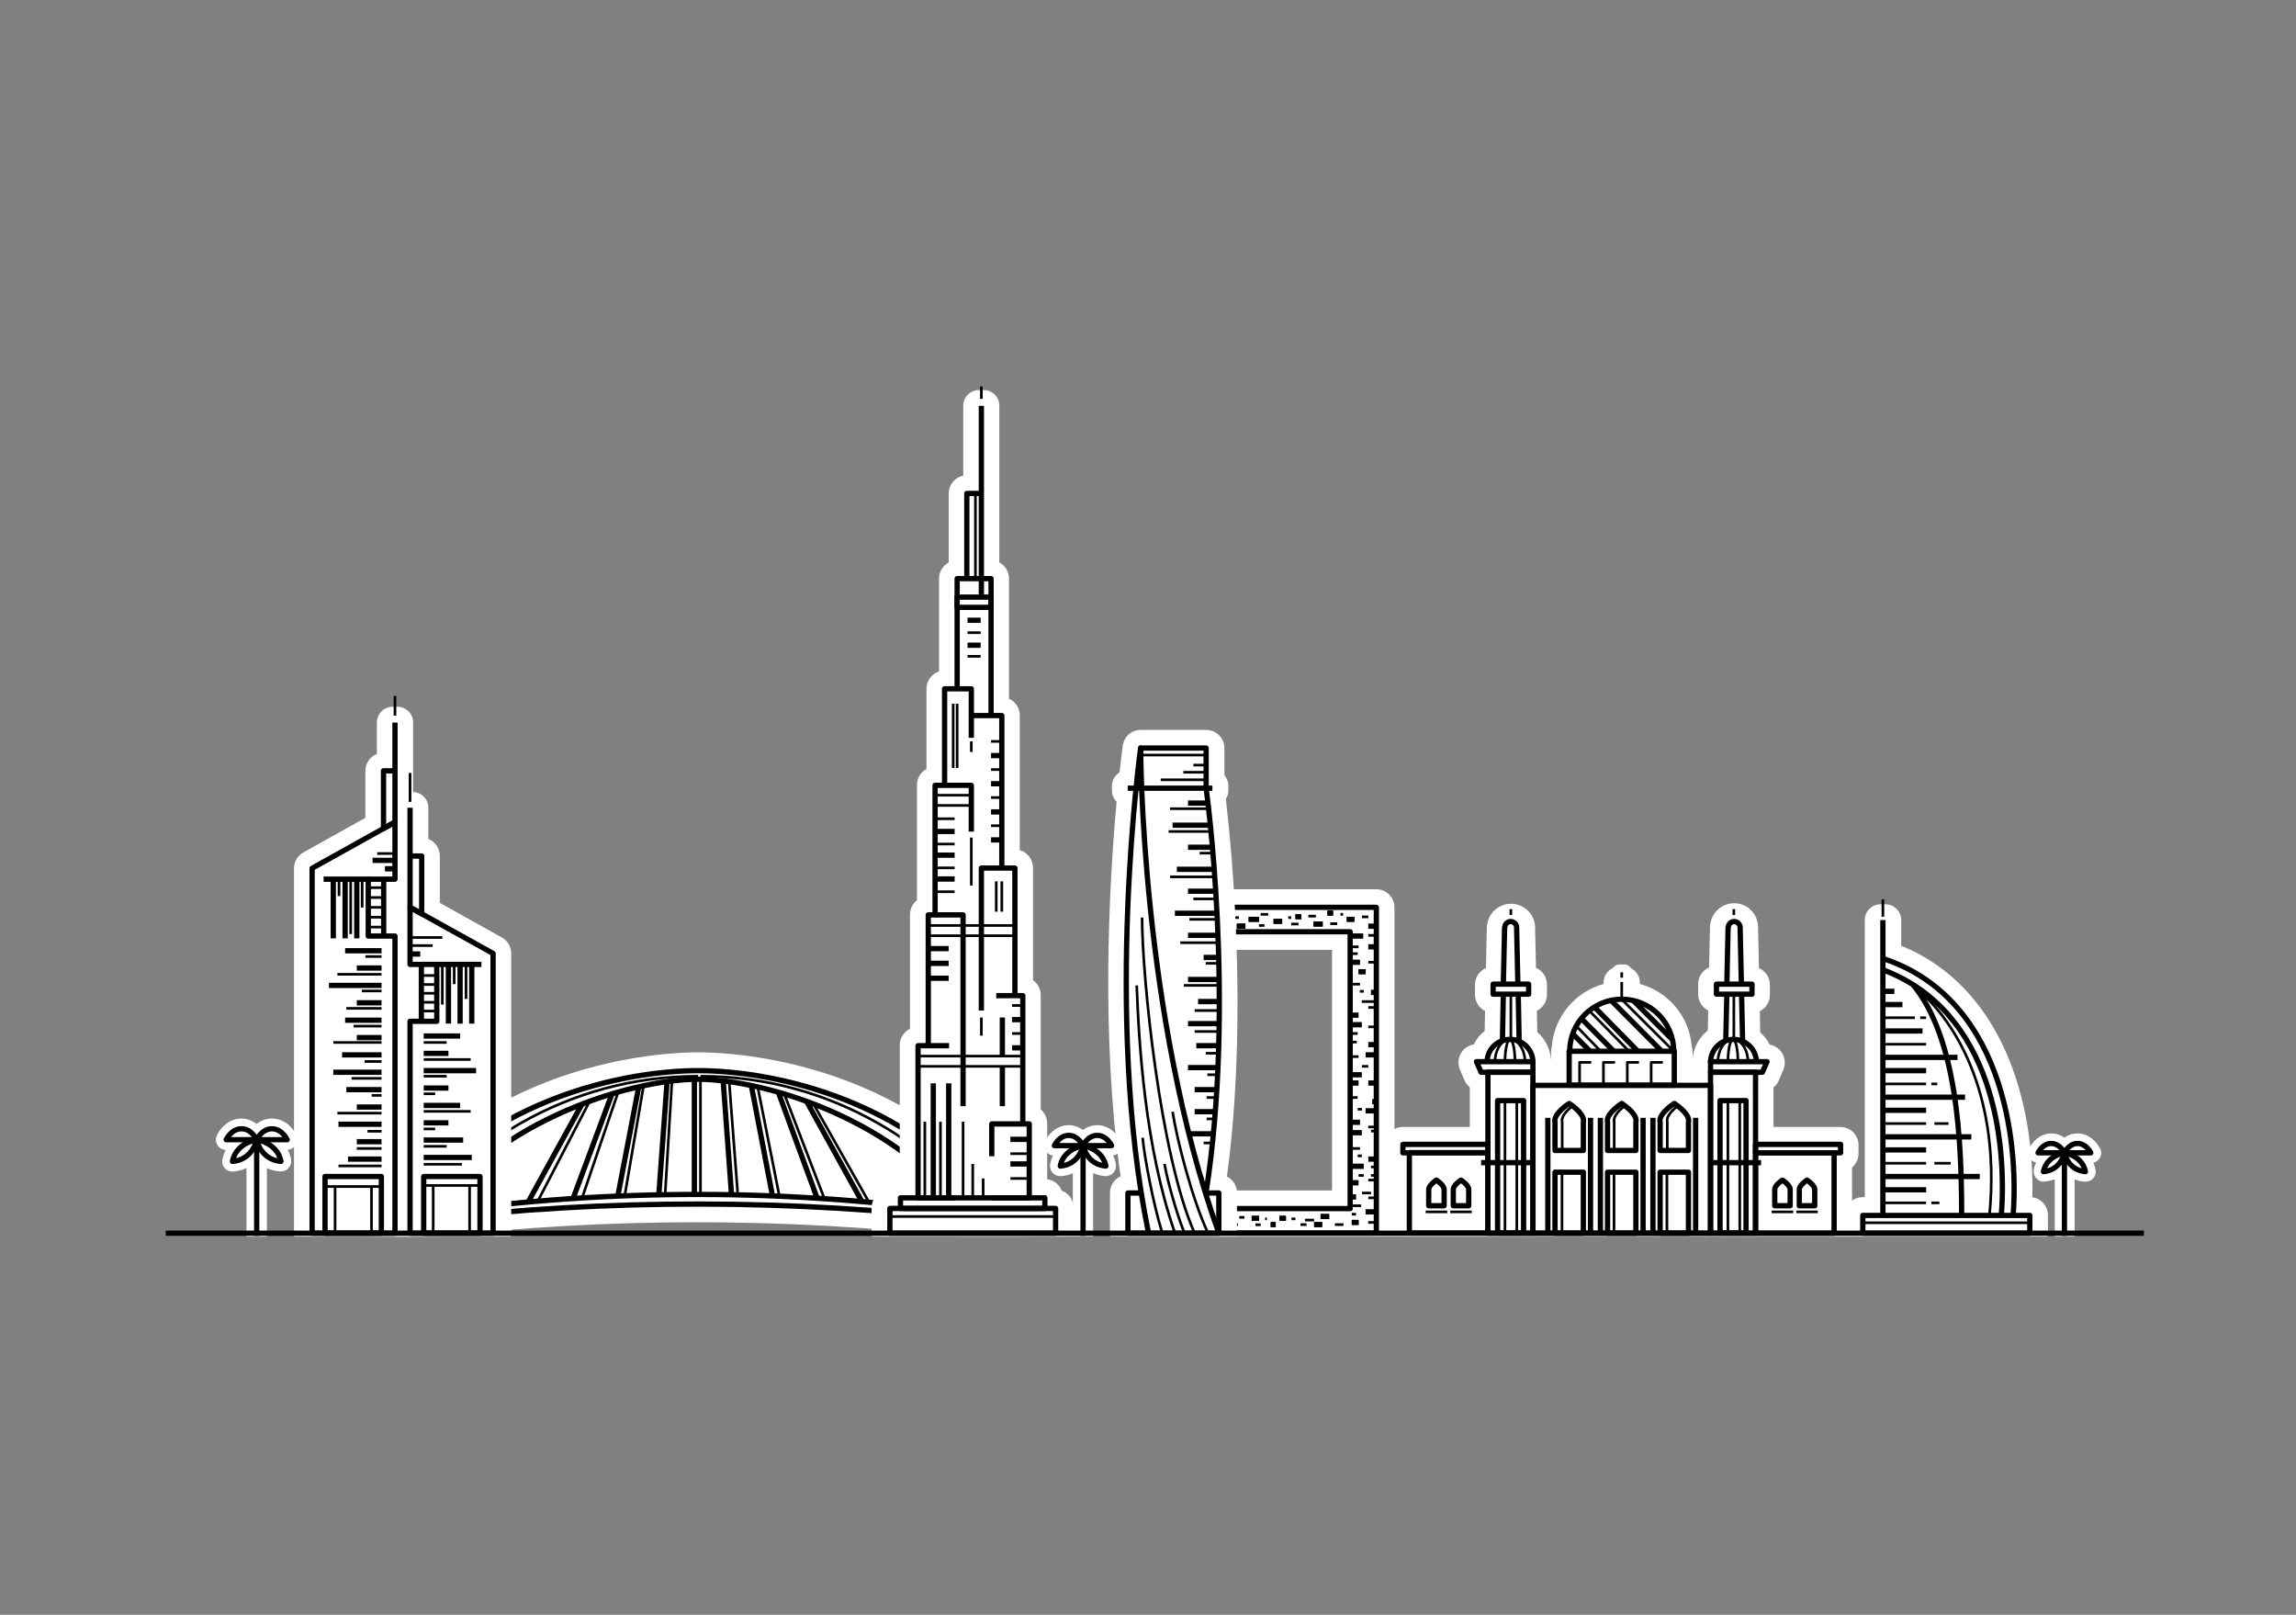 <?xml version="1.0" encoding="utf-8"?>
<!-- Generator: Adobe Illustrator 24.3.0, SVG Export Plug-In . SVG Version: 6.00 Build 0)  -->
<svg version="1.1" id="Layer_1" xmlns="http://www.w3.org/2000/svg" xmlns:xlink="http://www.w3.org/1999/xlink" x="0px" y="0px"
	 viewBox="0 0 128 90" style="enable-background:new 0 0 128 90;" xml:space="preserve">
<rect x="0" y="0" width="128" height="90" fill="#808080" stroke="none"/>
<style type="text/css">
	.st0{clip-path:url(#SVGID_2_);}
	.st1{fill:#FFFFFF;}
	.st2{fill:none;stroke:#000000;stroke-width:0.294;stroke-linejoin:round;stroke-miterlimit:10;}
	.st3{fill:none;stroke:#000000;stroke-width:0.147;stroke-linejoin:round;stroke-miterlimit:10;}
	.st4{fill:none;stroke:#000000;stroke-width:0.147;stroke-miterlimit:10;}
	.st5{fill:none;}
</style>
<g>
	<defs>
		<rect id="SVGID_1_" x="3.59" y="20.54" width="120.81" height="48.38"/>
	</defs>
	<clipPath id="SVGID_2_">
		<use xlink:href="#SVGID_1_"  style="overflow:visible;"/>
	</clipPath>
	<g class="st0">
		<g>
			<g>
				<path class="st1" d="M54.49,69.3c-0.21,0-0.4-0.11-0.5-0.29c-0.1-0.17-0.2-0.33-0.31-0.49c-4.93-0.56-9.92-0.84-14.84-0.84
					c-4.92,0-9.86,0.28-14.69,0.84c-0.11,0.16-0.21,0.33-0.31,0.5c-0.1,0.17-0.29,0.28-0.5,0.28h-1.98c-0.21,0-0.41-0.12-0.51-0.3
					c-0.1-0.19-0.09-0.41,0.03-0.59c5.99-8.87,16.07-9.32,18.03-9.32s12.04,0.45,18.03,9.32c0.12,0.18,0.13,0.4,0.03,0.59
					c-0.1,0.19-0.29,0.3-0.51,0.3H54.49z"/>
				<path class="st1" d="M38.92,59.53c1.92,0,11.8,0.44,17.67,9.12c0.03,0.04,0.03,0.09,0.01,0.14c-0.02,0.04-0.07,0.07-0.12,0.07
					h-1.98c-0.05,0-0.09-0.02-0.11-0.07c-0.14-0.24-0.28-0.47-0.43-0.69c-5.03-0.58-10.08-0.87-15.1-0.87
					c-5.02,0-10.01,0.29-14.95,0.87c-0.15,0.22-0.3,0.45-0.43,0.69c-0.02,0.04-0.07,0.07-0.11,0.07h-1.98
					c-0.05,0-0.09-0.03-0.12-0.07c-0.02-0.04-0.02-0.1,0.01-0.14C27.12,59.97,37,59.53,38.92,59.53 M38.92,58.65
					c-2,0-12.28,0.46-18.4,9.51c-0.21,0.31-0.23,0.71-0.06,1.04c0.18,0.33,0.52,0.54,0.9,0.54h1.98c0.36,0,0.69-0.19,0.87-0.5
					c0.06-0.1,0.12-0.21,0.19-0.31c4.75-0.54,9.6-0.81,14.44-0.81c4.84,0,9.74,0.27,14.58,0.81c0.06,0.1,0.13,0.2,0.19,0.31
					c0.18,0.31,0.52,0.5,0.88,0.5h1.98c0.38,0,0.72-0.21,0.9-0.54c0.18-0.34,0.16-0.73-0.05-1.05
					C51.21,59.11,40.92,58.65,38.92,58.65L38.92,58.65z"/>
			</g>
			<g>
				<path class="st2" d="M56.48,68.73c-5.16-7.65-13.72-9.06-17.56-9.06c-3.84,0-12.39,1.42-17.56,9.06h1.98
					c3.64-6.21,11.82-8.58,15.57-8.58c3.75,0,11.94,2.37,15.57,8.58H56.48z"/>
				<path class="st2" d="M23.82,67.98c10.14-1.19,20.34-1.14,30.2,0"/>
				<path class="st2" d="M24.07,67.62c9.97-1.43,20-1.37,29.7,0"/>
				<line class="st2" x1="38.71" y1="60.15" x2="38.71" y2="66.57"/>
				<line class="st2" x1="37.19" y1="60.28" x2="36.73" y2="66.57"/>
				<line class="st2" x1="35.61" y1="60.57" x2="34.46" y2="66.57"/>
				<line class="st2" x1="34.12" y1="60.96" x2="31.94" y2="66.82"/>
				<line class="st2" x1="32.45" y1="61.53" x2="29.44" y2="67"/>
				<line class="st2" x1="40.32" y1="60.28" x2="40.78" y2="66.57"/>
				<line class="st2" x1="41.9" y1="60.57" x2="43.05" y2="66.57"/>
				<line class="st2" x1="43.39" y1="60.87" x2="45.57" y2="66.82"/>
				<line class="st2" x1="44.96" y1="61.37" x2="48.07" y2="67"/>
				<line class="st3" x1="32.87" y1="61.38" x2="29.98" y2="66.95"/>
				<line class="st3" x1="34.46" y1="60.87" x2="32.45" y2="66.77"/>
				<line class="st3" x1="35.88" y1="60.51" x2="34.84" y2="66.57"/>
				<line class="st3" x1="37.46" y1="60.28" x2="37.08" y2="66.57"/>
				<line class="st3" x1="39.05" y1="60.08" x2="39.05" y2="66.57"/>
				<line class="st3" x1="40.65" y1="60.28" x2="41.13" y2="66.57"/>
				<line class="st3" x1="42.24" y1="60.57" x2="43.45" y2="66.67"/>
				<line class="st3" x1="43.72" y1="60.96" x2="45.96" y2="66.81"/>
				<line class="st3" x1="45.34" y1="61.51" x2="48.45" y2="67.01"/>
				<path class="st3" d="M22.34,68.73c3.21-4.72,9.16-8.75,16.58-8.75"/>
				<path class="st3" d="M55.63,68.73c-3.21-4.72-9.16-8.75-16.58-8.75"/>
			</g>
		</g>
		<g>
			<g>
				<path class="st1" d="M49.61,69.3c-0.32,0-0.57-0.26-0.57-0.57v-1.38c0-0.32,0.26-0.57,0.57-0.57h0.02v-0.02
					c0-0.32,0.26-0.57,0.57-0.57h0.4v-7.91c0-0.31,0.25-0.57,0.57-0.57v-6.72c0-0.25,0.16-0.46,0.39-0.54v-6.68
					c0-0.3,0.23-0.55,0.53-0.57v-4.8c0-0.32,0.26-0.57,0.57-0.57h0.12v-5.56c0-0.3,0.24-0.55,0.54-0.57V27.5
					c0-0.32,0.26-0.57,0.57-0.57h0.24v-4.31c0-0.24,0.2-0.44,0.44-0.44h0.26c0.24,0,0.44,0.2,0.44,0.44v9.06
					c0.3,0.02,0.54,0.27,0.54,0.57v7.06h0.02c0.32,0,0.57,0.26,0.57,0.57v7.92h0.17c0.32,0,0.57,0.26,0.57,0.57v6.55
					c0.25,0.06,0.43,0.29,0.43,0.56v6.62c0.21,0.08,0.36,0.29,0.36,0.53v3.54h0.3c0.32,0,0.57,0.26,0.57,0.57v0.02h0.02
					c0.32,0,0.57,0.26,0.57,0.57v1.38c0,0.32-0.26,0.57-0.57,0.57H49.61z"/>
				<path class="st1" d="M54.84,22.62v9.5h0.41c0.07,0,0.13,0.06,0.13,0.13v1.03v0.57v5.9h0.46c0.07,0,0.13,0.06,0.13,0.13v4.44
					v0.57v3.35h0.61c0.07,0,0.13,0.06,0.13,0.13v3.2v0.57v3.2h0.3c0.07,0,0.13,0.06,0.13,0.13v3.37v0.57v3.08h0.23
					c0.07,0,0.13,0.06,0.13,0.13v3.99h0.74c0.07,0,0.13,0.06,0.13,0.13v0.46h0.46c0.07,0,0.13,0.06,0.13,0.13v1.38
					c0,0.07-0.06,0.13-0.13,0.13h-9.24c-0.07,0-0.13-0.06-0.13-0.13v-1.38c0-0.07,0.06-0.13,0.13-0.13h0.46v-0.46
					c0-0.07,0.06-0.13,0.13-0.13h0.84v-7.19v-0.57v-0.58c0-0.07,0.06-0.13,0.13-0.13h0.44v-5.99v-0.57v-0.59
					c0-0.07,0.06-0.13,0.13-0.13H52v-5.96v-0.57v-0.55c0-0.07,0.06-0.13,0.13-0.13h0.4v-5.24c0-0.07,0.06-0.13,0.13-0.13h0.56v-4.4
					v-0.57v-1.03c0-0.07,0.06-0.13,0.13-0.13h0.41V27.5c0-0.07,0.06-0.13,0.13-0.13h0.68v-4.75H54.84 M54.84,21.74h-0.26
					c-0.49,0-0.88,0.39-0.88,0.88v3.89c-0.46,0.09-0.81,0.5-0.81,0.99v3.85c-0.32,0.17-0.54,0.51-0.54,0.9v1.03v0.57v3.57
					c-0.4,0.13-0.7,0.52-0.7,0.96v4.48c-0.32,0.17-0.53,0.51-0.53,0.89v0.55v0.57v5.3c-0.23,0.19-0.39,0.47-0.39,0.8v0.59v0.57v5.21
					c-0.34,0.17-0.57,0.51-0.57,0.91v0.58v0.57v6.31c-0.42,0.02-0.77,0.28-0.91,0.65c-0.38,0.14-0.66,0.52-0.66,0.95v1.38
					c0,0.56,0.45,1.01,1.01,1.01h9.24c0.56,0,1.01-0.45,1.01-1.01v-1.38c0-0.43-0.27-0.81-0.66-0.95c-0.13-0.34-0.44-0.59-0.81-0.64
					v-3.11c0-0.31-0.14-0.59-0.36-0.78v-2.43v-0.57v-3.37c0-0.34-0.17-0.65-0.43-0.83v-2.5v-0.57v-3.2c0-0.46-0.31-0.86-0.74-0.98
					v-2.51v-0.57v-4.44c0-0.41-0.25-0.76-0.6-0.92v-5.1v-0.57v-1.03c0-0.39-0.22-0.72-0.54-0.9v-8.73
					C55.72,22.14,55.33,21.74,54.84,21.74L54.84,21.74z"/>
			</g>
			<g>
				<rect x="49.61" y="67.35" class="st2" width="9.24" height="1.38"/>
				<rect x="50.2" y="66.76" class="st2" width="8.05" height="0.59"/>
				<polyline class="st2" points="52.91,58.28 51.18,58.28 51.18,66.76 53.27,66.76 				"/>
				<polyline class="st2" points="53.69,61.65 53.69,50.99 51.75,50.99 51.75,58.28 				"/>
				<polyline class="st2" points="54.15,46.35 54.15,43.77 52.13,43.77 52.13,51.06 				"/>
				<polyline class="st2" points="55.29,66.76 57.38,66.76 57.38,62.64 55.29,62.64 55.29,64.44 				"/>
				<polyline class="st2" points="55.54,55.49 57.02,55.49 57.02,62.64 				"/>
				<polyline class="st2" points="54.71,56.32 54.71,48.38 56.58,48.38 56.58,55.53 				"/>
				<polyline class="st2" points="54.15,41.12 54.15,38.39 52.66,38.39 52.66,43.75 				"/>
				<polyline class="st2" points="55.85,48.38 55.85,39.88 54.15,39.88 				"/>
				<polyline class="st2" points="53.36,38.39 53.36,32.25 55.25,32.25 55.25,39.88 				"/>
				<line class="st2" x1="54.71" y1="22.62" x2="54.71" y2="33.28"/>
				<polyline class="st2" points="53.9,32.25 53.9,27.5 54.71,27.5 				"/>
				<rect x="51.18" y="58.86" class="st3" width="5.84" height="0.57"/>
				<rect x="51.75" y="51.58" class="st3" width="4.84" height="0.57"/>
				<rect x="52.13" y="44.32" class="st3" width="2.01" height="0.57"/>
				<rect x="53.36" y="33.28" class="st2" width="1.89" height="0.57"/>
				<line class="st2" x1="55.88" y1="56.71" x2="55.88" y2="58.89"/>
				<line class="st2" x1="52.03" y1="60.38" x2="52.03" y2="66.76"/>
				<line class="st2" x1="52.89" y1="60.38" x2="52.89" y2="66.76"/>
				<line class="st2" x1="57.38" y1="63.5" x2="56.33" y2="63.5"/>
				<line class="st3" x1="57.38" y1="64.3" x2="56.33" y2="64.3"/>
				<line class="st2" x1="57.38" y1="64.87" x2="56.33" y2="64.87"/>
				<line class="st3" x1="57.38" y1="65.68" x2="56.33" y2="65.68"/>
				<line class="st2" x1="51.75" y1="52.87" x2="52.89" y2="52.87"/>
				<line class="st2" x1="51.75" y1="53.69" x2="52.89" y2="53.69"/>
				<line class="st2" x1="51.75" y1="54.52" x2="52.89" y2="54.52"/>
				<line class="st3" x1="55.54" y1="49.12" x2="55.54" y2="50.81"/>
				<line class="st3" x1="52.13" y1="45.63" x2="53.22" y2="45.63"/>
				<line class="st2" x1="52.13" y1="46.34" x2="53.22" y2="46.34"/>
				<line class="st3" x1="52.13" y1="47.04" x2="53.22" y2="47.04"/>
				<line class="st2" x1="52.13" y1="47.66" x2="53.22" y2="47.66"/>
				<line class="st3" x1="52.13" y1="48.37" x2="53.22" y2="48.37"/>
				<line class="st2" x1="52.13" y1="48.99" x2="53.22" y2="48.99"/>
				<line class="st3" x1="52.13" y1="49.7" x2="53.22" y2="49.7"/>
				<line class="st3" x1="53.36" y1="39.22" x2="53.36" y2="42.8"/>
				<line class="st3" x1="55.85" y1="41.32" x2="55.25" y2="41.32"/>
				<line class="st2" x1="55.85" y1="42.11" x2="55.25" y2="42.11"/>
				<line class="st3" x1="55.85" y1="42.89" x2="55.25" y2="42.89"/>
				<line class="st2" x1="55.85" y1="43.68" x2="55.25" y2="43.68"/>
				<line class="st3" x1="57.02" y1="56.04" x2="56.42" y2="56.04"/>
				<line class="st2" x1="57.02" y1="56.83" x2="56.42" y2="56.83"/>
				<line class="st3" x1="57.02" y1="57.6" x2="56.42" y2="57.6"/>
				<line class="st2" x1="57.02" y1="58.4" x2="56.42" y2="58.4"/>
				<line class="st3" x1="55.85" y1="44.45" x2="55.25" y2="44.45"/>
				<line class="st2" x1="55.85" y1="45.25" x2="55.25" y2="45.25"/>
				<line class="st3" x1="55.85" y1="46.02" x2="55.25" y2="46.02"/>
				<line class="st2" x1="55.85" y1="46.81" x2="55.25" y2="46.81"/>
				<line class="st2" x1="53.94" y1="34.57" x2="54.67" y2="34.57"/>
				<line class="st3" x1="53.94" y1="35.26" x2="54.67" y2="35.26"/>
				<line class="st2" x1="53.94" y1="35.96" x2="54.67" y2="35.96"/>
				<line class="st2" x1="55.88" y1="59.43" x2="55.88" y2="61.65"/>
				<line class="st3" x1="54.15" y1="46.68" x2="54.15" y2="49.35"/>
				<line class="st3" x1="54.15" y1="41.32" x2="54.15" y2="41.91"/>
				<line class="st3" x1="53.14" y1="39.22" x2="53.14" y2="42.8"/>
				<line class="st3" x1="53.94" y1="36.58" x2="54.67" y2="36.58"/>
				<line class="st4" x1="54.38" y1="27.5" x2="54.38" y2="32.25"/>
				<line class="st4" x1="54.71" y1="22.23" x2="54.71" y2="21.54"/>
				<line class="st3" x1="55.85" y1="49.12" x2="55.85" y2="50.81"/>
				<line class="st3" x1="54.71" y1="56.71" x2="54.71" y2="57.72"/>
				<line class="st3" x1="52.43" y1="62.52" x2="52.43" y2="66.71"/>
				<line class="st3" x1="51.56" y1="62.52" x2="51.56" y2="66.71"/>
				<line class="st3" x1="53.69" y1="62.52" x2="53.69" y2="66.71"/>
				<line class="st3" x1="54.23" y1="64.87" x2="54.23" y2="66.71"/>
				<line class="st3" x1="54.81" y1="65.68" x2="54.81" y2="66.71"/>
				<line class="st3" x1="49.61" y1="67.8" x2="58.85" y2="67.8"/>
			</g>
		</g>
		<g>
			<g>
				<g>
					<path class="st1" d="M17.4,69.3c-0.32,0-0.57-0.26-0.57-0.57V48.39c0-0.21,0.11-0.4,0.29-0.5l3.69-2.05v-2.88
						c0-0.32,0.26-0.57,0.57-0.57h0.07v-2.12c0-0.24,0.2-0.44,0.44-0.44h0.26c0.24,0,0.44,0.2,0.44,0.44V49
						c0,0.32-0.26,0.57-0.57,0.57h-0.06v2.03h0.06c0.32,0,0.57,0.26,0.57,0.57v16.56c0,0.32-0.26,0.57-0.57,0.57H17.4z"/>
					<path class="st1" d="M22.15,40.27v5.55V49c0,0.07-0.06,0.13-0.13,0.13h-0.5v2.91h0.5c0.07,0,0.13,0.06,0.13,0.13v16.56
						c0,0.07-0.06,0.13-0.13,0.13h-0.75h-3.14H17.4c-0.07,0-0.13-0.06-0.13-0.13V48.39c0-0.05,0.03-0.09,0.07-0.12l3.91-2.18v-3.14
						c0-0.07,0.06-0.13,0.13-0.13h0.51v-2.56H22.15 M22.15,39.39h-0.26c-0.49,0-0.88,0.39-0.88,0.88v1.75
						c-0.38,0.15-0.64,0.52-0.64,0.94v2.62l-3.46,1.93c-0.32,0.18-0.52,0.52-0.52,0.89v20.34c0,0.56,0.45,1.01,1.01,1.01h0.73h3.14
						h0.75c0.56,0,1.01-0.45,1.01-1.01V52.17c0-0.42-0.26-0.79-0.63-0.94v-1.3c0.37-0.15,0.63-0.52,0.63-0.94v-3.18v-5.55
						C23.04,39.78,22.64,39.39,22.15,39.39L22.15,39.39z"/>
				</g>
				<g>
					<path class="st1" d="M22.86,69.3c-0.32,0-0.57-0.26-0.57-0.57V56.92c0-0.32,0.26-0.57,0.57-0.57h0.06v-2.03h-0.06
						c-0.32,0-0.57-0.26-0.57-0.57v-8.73c0-0.24,0.2-0.44,0.44-0.44H23c0.24,0,0.44,0.2,0.44,0.44v2.12h0.07
						c0.32,0,0.57,0.26,0.57,0.57v2.88l3.69,2.05c0.18,0.1,0.29,0.29,0.29,0.5v15.58c0,0.32-0.26,0.57-0.57,0.57H22.86z"/>
					<path class="st1" d="M23,45.02v2.56h0.51c0.07,0,0.13,0.06,0.13,0.13v3.14l3.91,2.18c0.04,0.02,0.07,0.07,0.07,0.12v15.59
						c0,0.07-0.06,0.13-0.13,0.13h-0.73h-3.14h-0.75c-0.07,0-0.13-0.06-0.13-0.13V56.92c0-0.07,0.06-0.13,0.13-0.13h0.5v-2.91h-0.5
						c-0.07,0-0.13-0.06-0.13-0.13v-3.18v-5.55H23 M23,44.14h-0.26c-0.49,0-0.88,0.39-0.88,0.88v5.55v3.18
						c0,0.42,0.26,0.79,0.63,0.94v1.3c-0.37,0.15-0.63,0.52-0.63,0.94v11.81c0,0.56,0.45,1.01,1.01,1.01h0.75h3.14h0.73
						c0.56,0,1.01-0.45,1.01-1.01V53.14c0-0.37-0.2-0.71-0.52-0.89l-3.46-1.93v-2.62c0-0.43-0.27-0.8-0.64-0.94v-1.75
						C23.88,44.53,23.48,44.14,23,44.14L23,44.14z"/>
				</g>
			</g>
			<g>
				<g>
					<polyline class="st2" points="22.02,40.27 22.02,45.82 21.38,46.18 21.38,42.96 22.02,42.96 					"/>
					<polygon class="st2" points="20.53,52.17 20.53,49 22.02,49 22.02,45.82 17.4,48.39 17.4,68.73 22.02,68.73 22.02,52.73 
						22.02,52.17 					"/>
					<line class="st2" x1="20.53" y1="49" x2="18.04" y2="49"/>
					<line class="st2" x1="19.89" y1="49" x2="19.89" y2="52.3"/>
					<line class="st2" x1="19.24" y1="49" x2="19.24" y2="52.3"/>
					<line class="st2" x1="18.58" y1="49" x2="18.58" y2="52.3"/>
					<line class="st2" x1="22.02" y1="47.95" x2="20.77" y2="47.95"/>
					<line class="st2" x1="22.02" y1="48.42" x2="21.46" y2="48.42"/>
					<rect x="18.12" y="65.57" class="st2" width="3.14" height="3.16"/>
					<line class="st2" x1="21.27" y1="64.6" x2="19.4" y2="64.6"/>
					<line class="st2" x1="21.27" y1="63.63" x2="19.89" y2="63.63"/>
					<line class="st2" x1="21.27" y1="62.66" x2="18.87" y2="62.66"/>
					<line class="st2" x1="21.27" y1="61.7" x2="19.89" y2="61.7"/>
					<line class="st2" x1="21.27" y1="60.73" x2="19.31" y2="60.73"/>
					<line class="st2" x1="21.27" y1="59.76" x2="18.58" y2="59.76"/>
					<line class="st2" x1="21.27" y1="58.79" x2="19.07" y2="58.79"/>
					<line class="st2" x1="21.27" y1="57.83" x2="19.89" y2="57.83"/>
					<line class="st2" x1="21.27" y1="56.86" x2="19.24" y2="56.86"/>
					<line class="st2" x1="21.27" y1="55.89" x2="19.89" y2="55.89"/>
					<line class="st2" x1="21.27" y1="54.92" x2="18.34" y2="54.92"/>
					<line class="st2" x1="21.27" y1="53.95" x2="19.89" y2="53.95"/>
					<line class="st2" x1="21.27" y1="52.99" x2="19.24" y2="52.99"/>
					<line class="st2" x1="21.39" y1="49" x2="21.39" y2="52.17"/>
					<line class="st3" x1="21.27" y1="53.31" x2="20.37" y2="53.31"/>
					<line class="st3" x1="21.27" y1="54.3" x2="18.81" y2="54.3"/>
					<line class="st3" x1="21.27" y1="55.23" x2="20.17" y2="55.23"/>
					<line class="st3" x1="21.27" y1="56.2" x2="19.31" y2="56.2"/>
					<line class="st3" x1="21.27" y1="57.19" x2="19.71" y2="57.19"/>
					<line class="st3" x1="21.27" y1="58.1" x2="18.58" y2="58.1"/>
					<line class="st3" x1="21.27" y1="59.16" x2="20.33" y2="59.16"/>
					<line class="st3" x1="21.27" y1="60.1" x2="19.6" y2="60.1"/>
					<line class="st3" x1="21.27" y1="61.05" x2="20.72" y2="61.05"/>
					<line class="st3" x1="21.27" y1="62.04" x2="18.81" y2="62.04"/>
					<line class="st3" x1="21.27" y1="63.05" x2="20.49" y2="63.05"/>
					<line class="st3" x1="21.27" y1="64.01" x2="19.89" y2="64.01"/>
					<line class="st3" x1="21.27" y1="64.98" x2="18.87" y2="64.98"/>
					<line class="st3" x1="20.19" y1="49" x2="20.19" y2="50.58"/>
					<line class="st3" x1="19.55" y1="49" x2="19.55" y2="52.06"/>
					<line class="st3" x1="18.9" y1="49" x2="18.9" y2="49.94"/>
					<line class="st3" x1="22.02" y1="47.57" x2="21.03" y2="47.57"/>
					<line class="st3" x1="22.02" y1="39.88" x2="22.02" y2="38.79"/>
					<line class="st3" x1="18.12" y1="66.13" x2="21.27" y2="66.13"/>
					<line class="st3" x1="20.71" y1="66.13" x2="20.71" y2="68.73"/>
					<line class="st3" x1="18.68" y1="66.13" x2="18.68" y2="68.73"/>
					<line class="st3" x1="20.58" y1="49.47" x2="21.38" y2="49.47"/>
					<line class="st3" x1="20.58" y1="50.02" x2="21.38" y2="50.02"/>
					<line class="st3" x1="20.58" y1="50.57" x2="21.38" y2="50.57"/>
					<line class="st3" x1="20.58" y1="51.12" x2="21.38" y2="51.12"/>
					<line class="st3" x1="20.58" y1="51.67" x2="21.38" y2="51.67"/>
				</g>
				<g>
					<polyline class="st2" points="22.86,45.02 22.86,50.57 23.51,50.93 23.51,47.71 22.86,47.71 					"/>
					<polygon class="st2" points="24.35,56.92 24.35,53.75 22.86,53.75 22.86,50.57 27.49,53.14 27.49,68.73 22.86,68.73 
						22.86,57.49 22.86,56.92 					"/>
					<line class="st2" x1="24.35" y1="53.75" x2="26.84" y2="53.75"/>
					<line class="st2" x1="25" y1="53.75" x2="25" y2="57.05"/>
					<line class="st2" x1="25.65" y1="53.75" x2="25.65" y2="57.05"/>
					<line class="st2" x1="26.3" y1="53.75" x2="26.3" y2="57.05"/>
					<line class="st3" x1="22.86" y1="52.7" x2="24.12" y2="52.7"/>
					<line class="st2" x1="22.86" y1="53.17" x2="23.43" y2="53.17"/>
					<rect x="23.62" y="65.57" class="st2" width="3.14" height="3.16"/>
					<line class="st2" x1="23.62" y1="64.51" x2="26.3" y2="64.51"/>
					<line class="st2" x1="23.62" y1="63.54" x2="25.82" y2="63.54"/>
					<line class="st2" x1="23.62" y1="62.58" x2="25" y2="62.58"/>
					<line class="st2" x1="23.62" y1="61.61" x2="25.65" y2="61.61"/>
					<line class="st2" x1="23.62" y1="60.64" x2="25" y2="60.64"/>
					<line class="st2" x1="23.62" y1="59.67" x2="26.54" y2="59.67"/>
					<line class="st2" x1="23.62" y1="58.71" x2="25" y2="58.71"/>
					<line class="st2" x1="23.62" y1="57.74" x2="25.65" y2="57.74"/>
					<line class="st2" x1="23.49" y1="53.75" x2="23.49" y2="56.92"/>
					<line class="st3" x1="24.15" y1="68.73" x2="24.15" y2="66.07"/>
					<line class="st3" x1="26.18" y1="68.73" x2="26.18" y2="66.07"/>
					<line class="st3" x1="23.62" y1="66.07" x2="26.76" y2="66.07"/>
					<line class="st3" x1="23.62" y1="63.89" x2="24.9" y2="63.89"/>
					<line class="st3" x1="23.62" y1="59.98" x2="24.9" y2="59.98"/>
					<line class="st3" x1="23.62" y1="58.1" x2="24.9" y2="58.1"/>
					<line class="st3" x1="23.62" y1="61.94" x2="26.24" y2="61.94"/>
					<line class="st3" x1="23.62" y1="59.05" x2="26.24" y2="59.05"/>
					<line class="st3" x1="23.62" y1="62.92" x2="24.26" y2="62.92"/>
					<line class="st3" x1="23.62" y1="60.96" x2="24.26" y2="60.96"/>
					<line class="st3" x1="23.62" y1="64.89" x2="25.75" y2="64.89"/>
					<line class="st3" x1="25.98" y1="53.75" x2="25.98" y2="55.67"/>
					<line class="st3" x1="25.32" y1="53.75" x2="25.32" y2="54.85"/>
					<line class="st3" x1="24.66" y1="53.73" x2="24.66" y2="55.99"/>
					<line class="st3" x1="24.35" y1="54.37" x2="23.49" y2="54.37"/>
					<line class="st3" x1="24.35" y1="54.87" x2="23.49" y2="54.87"/>
					<line class="st3" x1="24.35" y1="55.36" x2="23.49" y2="55.36"/>
					<line class="st3" x1="24.35" y1="55.86" x2="23.49" y2="55.86"/>
					<line class="st3" x1="24.35" y1="56.35" x2="23.49" y2="56.35"/>
					<line class="st3" x1="22.86" y1="52.25" x2="24.66" y2="52.25"/>
					<line class="st3" x1="22.86" y1="44.69" x2="22.86" y2="43.08"/>
				</g>
			</g>
		</g>
		<g>
			<g>
				<g>
					<path class="st1" d="M78.57,69.3c-0.32,0-0.57-0.26-0.57-0.57v-3.95c-0.21-0.08-0.36-0.29-0.36-0.53v-0.47
						c0-0.32,0.26-0.57,0.57-0.57h4.17v-2.9c-0.15-0.05-0.27-0.16-0.34-0.31l-0.26-0.6c-0.08-0.18-0.06-0.38,0.05-0.55
						c0.1-0.15,0.28-0.25,0.47-0.25h0.12c0.14-0.39,0.4-0.73,0.75-0.95l0.04-1.67c-0.31,0-0.56-0.26-0.56-0.57v-0.56
						c0-0.32,0.26-0.57,0.57-0.57h0.03l0.05-2.6c0-0.03,0.01-0.07,0.02-0.12c0.06-0.44,0.44-0.77,0.89-0.77
						c0.48,0,0.88,0.38,0.9,0.86l0.06,2.63h0.03c0.32,0,0.57,0.26,0.57,0.57v0.56c0,0.32-0.26,0.57-0.57,0.57l0.04,1.73
						c0.46,0.33,0.75,0.86,0.77,1.43l0,0.78h0.88v-1.32c0-0.04,0.01-0.1,0.03-0.16c0.08-1.64,1.31-2.99,2.89-3.26v-0.44
						c0-0.24,0.2-0.44,0.44-0.44h0.26c0.24,0,0.44,0.2,0.44,0.44v0.44c1.57,0.26,2.79,1.59,2.89,3.21c0.03,0.07,0.04,0.14,0.04,0.22
						v1.32h0.87v-0.75c0-0.02,0-0.05,0.01-0.07c0.04-0.6,0.37-1.14,0.86-1.45l0.04-1.67c-0.31-0.01-0.56-0.26-0.56-0.57v-0.56
						c0-0.32,0.26-0.57,0.57-0.57h0.03l0.05-2.6c0-0.03,0.01-0.07,0.02-0.12c0.06-0.44,0.44-0.77,0.89-0.77
						c0.48,0,0.88,0.38,0.9,0.86l0.06,2.63h0.03c0.32,0,0.57,0.26,0.57,0.57v0.56c0,0.32-0.26,0.57-0.57,0.57l0.04,1.73
						c0.31,0.22,0.54,0.53,0.67,0.89h0.12c0.19,0,0.37,0.1,0.48,0.26c0.1,0.16,0.12,0.36,0.05,0.53l-0.26,0.6
						c-0.06,0.15-0.19,0.26-0.34,0.32v2.9h4.17c0.32,0,0.57,0.26,0.57,0.57v0.47c0,0.24-0.15,0.45-0.36,0.53v3.95
						c0,0.32-0.26,0.57-0.57,0.57H78.57z"/>
					<path class="st1" d="M96.68,51.23c0.25,0,0.45,0.19,0.46,0.44c0,0.01,0,0.01,0,0.02l0.06,3.03h0.46c0.07,0,0.13,0.06,0.13,0.13
						v0.56c0,0.07-0.06,0.13-0.13,0.13h-0.45l0.05,2.42c0.41,0.21,0.7,0.61,0.76,1.08h0.47c0.04,0,0.09,0.02,0.11,0.06
						c0.02,0.04,0.03,0.08,0.01,0.12l-0.25,0.59c-0.02,0.05-0.07,0.08-0.12,0.08H98v3.75h4.61c0.07,0,0.13,0.06,0.13,0.13v0.47
						c0,0.07-0.06,0.13-0.13,0.13h-0.23v4.35c0,0.07-0.06,0.13-0.13,0.13h-4.38c0,0,0,0,0,0h-0.53h-1.45h-0.53h-1.22h-1.58h-1.35
						h-1.58h-1.35h-1.58h-1.23h-0.52h-1.45h-0.54h-4.38c-0.07,0-0.13-0.06-0.13-0.13v-4.35h-0.23c-0.07,0-0.13-0.06-0.13-0.13v-0.47
						c0-0.07,0.06-0.13,0.13-0.13h4.61v-3.75h-0.25c-0.05,0-0.1-0.03-0.12-0.08l-0.25-0.59c-0.02-0.04-0.01-0.09,0.01-0.12
						c0.02-0.04,0.07-0.06,0.11-0.06h0.47c0.06-0.51,0.39-0.93,0.84-1.12l0.05-2.38h-0.44c-0.07,0-0.13-0.06-0.13-0.13v-0.56
						c0-0.07,0.06-0.13,0.13-0.13h0.46l0.06-3.03c0-0.02,0-0.03,0.01-0.05c0.03-0.23,0.22-0.41,0.46-0.41
						c0.25,0,0.45,0.19,0.46,0.44c0,0.01,0,0.01,0,0.02l0.06,3.03h0.46c0.07,0,0.13,0.06,0.13,0.13v0.56c0,0.07-0.06,0.13-0.13,0.13
						h-0.45l0.05,2.42c0.44,0.23,0.75,0.68,0.77,1.2c0,0,0,0.01,0,0.01v0.59v0.59h1.76v-1.76c0-0.03,0.01-0.06,0.03-0.08
						c0.04-1.59,1.31-2.88,2.9-2.95v-0.83h0.26v0.83c1.58,0.07,2.85,1.35,2.9,2.93c0.02,0.02,0.04,0.06,0.04,0.09v1.76h1.75v-0.59
						c0,0,0,0,0,0v-0.59c0-0.01,0-0.01,0-0.01c0.02-0.56,0.37-1.03,0.85-1.24l0.05-2.38h-0.44c-0.07,0-0.13-0.06-0.13-0.13v-0.56
						c0-0.07,0.06-0.13,0.13-0.13h0.46l0.06-3.03c0-0.02,0-0.03,0.01-0.05C96.25,51.4,96.45,51.23,96.68,51.23 M96.68,50.34
						c-0.65,0-1.2,0.46-1.32,1.09c-0.02,0.08-0.03,0.16-0.03,0.24l-0.05,2.25c-0.36,0.16-0.61,0.51-0.61,0.93v0.56
						c0,0.39,0.23,0.74,0.56,0.91l-0.02,1.11c-0.48,0.38-0.79,0.95-0.85,1.57v-0.39c0-0.11-0.02-0.21-0.05-0.31
						c-0.13-1.66-1.32-3.04-2.89-3.46v-0.08c0-0.49-0.39-0.88-0.88-0.88h-0.26c-0.49,0-0.88,0.39-0.88,0.88v0.08
						c-1.58,0.43-2.77,1.83-2.89,3.51c-0.02,0.09-0.04,0.18-0.04,0.27v0.49c0-0.01,0-0.01,0-0.02c-0.04-0.61-0.32-1.18-0.77-1.57
						l-0.02-1.18c0.33-0.17,0.56-0.51,0.56-0.91v-0.56c0-0.42-0.25-0.78-0.61-0.93l-0.05-2.25c0-0.02,0-0.04,0-0.07
						c-0.05-0.7-0.63-1.25-1.34-1.25c-0.65,0-1.2,0.46-1.32,1.09c-0.02,0.07-0.03,0.15-0.03,0.23l-0.05,2.26
						c-0.36,0.16-0.61,0.51-0.61,0.93v0.56c0,0.39,0.23,0.74,0.56,0.91l-0.02,1.11c-0.26,0.2-0.47,0.46-0.61,0.75
						c-0.27,0.05-0.52,0.2-0.68,0.44c-0.19,0.28-0.22,0.64-0.09,0.96l0.25,0.59c0.07,0.16,0.17,0.29,0.3,0.4v2.21h-3.73
						c-0.56,0-1.01,0.45-1.01,1.01v0.47c0,0.31,0.14,0.59,0.36,0.78v3.71c0,0.56,0.45,1.01,1.01,1.01h4.38h0.54h1.45h0.52h1.23h1.58
						h1.35h1.58h1.35h1.58h1.22h0.53h1.45h0.53l4.38,0c0.56,0,1.01-0.45,1.01-1.01v-3.71c0.22-0.19,0.36-0.47,0.36-0.78v-0.47
						c0-0.56-0.45-1.01-1.01-1.01h-3.73v-2.2c0.13-0.1,0.24-0.24,0.3-0.4l0.25-0.59c0.13-0.31,0.1-0.67-0.09-0.96
						c-0.15-0.23-0.4-0.39-0.67-0.44c-0.13-0.26-0.31-0.49-0.53-0.68l-0.02-1.18c0.33-0.17,0.56-0.51,0.56-0.91v-0.56
						c0-0.42-0.25-0.78-0.61-0.93l-0.05-2.25c0-0.02,0-0.04,0-0.07C97.98,50.89,97.39,50.34,96.68,50.34L96.68,50.34z"/>
				</g>
				<g>
					<path class="st1" d="M90.28,54.71c-0.12,0-0.22-0.1-0.22-0.22v-0.3c0-0.12,0.1-0.22,0.22-0.22h0.26c0.12,0,0.22,0.1,0.22,0.22
						v0.3c0,0.12-0.1,0.22-0.22,0.22H90.28z"/>
					<path class="st1" d="M90.55,54.19v0.3h-0.26v-0.3H90.55 M90.55,53.75h-0.26c-0.24,0-0.44,0.2-0.44,0.44v0.3
						c0,0.24,0.2,0.44,0.44,0.44h0.26c0.24,0,0.44-0.2,0.44-0.44v-0.3C90.99,53.95,90.79,53.75,90.55,53.75L90.55,53.75z"/>
				</g>
			</g>
			<g>
				<rect x="82.95" y="59.76" class="st2" width="2.51" height="8.97"/>
				<polyline class="st2" points="95.36,61.74 95.36,68.73 97.87,68.73 97.87,59.76 95.36,59.76 95.36,61.74 				"/>
				<rect x="85.46" y="60.49" class="st2" width="9.9" height="8.24"/>
				<rect x="86.69" y="65.33" class="st2" width="1.58" height="3.4"/>
				<path class="st2" d="M88.28,62.45c0-0.44-0.8-0.95-0.8-0.95s-0.8,0.51-0.8,0.95c0,0.03,0,0.06,0.01,0.09v1.58h1.58v-1.58
					C88.28,62.51,88.28,62.48,88.28,62.45z"/>
				<path class="st3" d="M87.68,61.63c-0.24,0.18-0.6,0.52-0.6,0.81c0,0.03,0,0.06,0.01,0.09v1.58h0.58"/>
				<path class="st3" d="M90.58,61.63c-0.24,0.18-0.6,0.52-0.6,0.81c0,0.03,0,0.06,0.01,0.09v1.58h0.58"/>
				<path class="st3" d="M93.54,61.63c-0.24,0.18-0.6,0.52-0.6,0.81c0,0.03,0,0.06,0.01,0.09v1.58h0.58"/>
				<path class="st2" d="M80.51,66.29c0-0.24-0.43-0.52-0.43-0.52s-0.43,0.28-0.43,0.52c0,0.02,0,0.03,0,0.05v0.86h0.86v-0.86
					C80.51,66.33,80.51,66.31,80.51,66.29z"/>
				<path class="st2" d="M81.88,66.29c0-0.24-0.43-0.52-0.43-0.52s-0.43,0.28-0.43,0.52c0,0.02,0,0.03,0,0.05v0.86h0.86v-0.86
					C81.88,66.33,81.88,66.31,81.88,66.29z"/>
				<line class="st2" x1="86.29" y1="62.3" x2="86.29" y2="68.72"/>
				<line class="st2" x1="88.67" y1="62.3" x2="88.67" y2="68.72"/>
				<rect x="89.62" y="65.33" class="st2" width="1.58" height="3.4"/>
				<path class="st2" d="M91.21,62.45c0-0.44-0.8-0.95-0.8-0.95s-0.8,0.51-0.8,0.95c0,0.03,0,0.06,0.01,0.09v1.58h1.58v-1.58
					C91.21,62.51,91.21,62.48,91.21,62.45z"/>
				<line class="st2" x1="89.22" y1="62.3" x2="89.22" y2="68.72"/>
				<line class="st2" x1="91.6" y1="62.3" x2="91.6" y2="68.72"/>
				<rect x="92.55" y="65.33" class="st2" width="1.58" height="3.4"/>
				<path class="st2" d="M94.14,62.45c0-0.44-0.8-0.95-0.8-0.95s-0.8,0.51-0.8,0.95c0,0.03,0,0.06,0.01,0.09v1.58h1.58v-1.58
					C94.14,62.51,94.14,62.48,94.14,62.45z"/>
				<line class="st2" x1="92.15" y1="62.3" x2="92.15" y2="68.72"/>
				<line class="st2" x1="94.53" y1="62.3" x2="94.53" y2="68.72"/>
				<rect x="83.49" y="61.34" class="st2" width="1.45" height="7.38"/>
				<rect x="95.89" y="61.34" class="st2" width="1.45" height="7.38"/>
				<line class="st2" x1="82.57" y1="64.8" x2="85.46" y2="64.8"/>
				<line class="st2" x1="95.36" y1="64.8" x2="98.18" y2="64.8"/>
				<rect x="78.57" y="64.24" class="st2" width="4.38" height="4.48"/>
				<rect x="78.21" y="63.78" class="st2" width="4.74" height="0.47"/>
				<path class="st2" d="M100.31,66.29c0-0.24,0.43-0.52,0.43-0.52s0.43,0.28,0.43,0.52c0,0.02,0,0.03,0,0.05v0.86h-0.86v-0.86
					C100.31,66.33,100.31,66.31,100.31,66.29z"/>
				<path class="st2" d="M98.94,66.29c0-0.24,0.43-0.52,0.43-0.52s0.43,0.28,0.43,0.52c0,0.02,0,0.03,0,0.05v0.86h-0.86v-0.86
					C98.94,66.33,98.94,66.31,98.94,66.29z"/>
				<rect x="97.87" y="64.25" class="st2" width="4.38" height="4.48"/>
				<rect x="97.87" y="63.78" class="st2" width="4.74" height="0.47"/>
				<rect x="87.48" y="58.59" class="st2" width="5.86" height="1.89"/>
				<path class="st2" d="M87.51,58.59c0-1.6,1.3-2.9,2.9-2.9c1.6,0,2.9,1.3,2.9,2.9"/>
				<line class="st3" x1="90.41" y1="55.7" x2="90.41" y2="54.73"/>
				<line class="st2" x1="88.16" y1="56.77" x2="90" y2="58.62"/>
				<line class="st2" x1="87.68" y1="57.62" x2="88.67" y2="58.62"/>
				<line class="st3" x1="87.88" y1="57.19" x2="89.27" y2="58.62"/>
				<line class="st2" x1="88.89" y1="56.13" x2="91.34" y2="58.62"/>
				<line class="st3" x1="88.6" y1="56.33" x2="90.85" y2="58.62"/>
				<line class="st2" x1="89.82" y1="55.76" x2="92.67" y2="58.62"/>
				<line class="st3" x1="90.41" y1="55.7" x2="93.31" y2="58.59"/>
				<line class="st2" x1="91.05" y1="55.76" x2="93.23" y2="57.94"/>
				<line class="st3" x1="90.41" y1="54.49" x2="90.41" y2="54.19"/>
				<polygon class="st2" points="85.46,59.76 82.57,59.76 82.31,59.17 85.46,59.17 				"/>
				<polygon class="st2" points="95.36,59.76 98.25,59.76 98.51,59.17 95.36,59.17 				"/>
				<path class="st2" d="M82.9,59.21c0-0.71,0.57-1.28,1.28-1.28c0.71,0,1.28,0.57,1.28,1.28"/>
				<line class="st2" x1="83.81" y1="55.4" x2="83.76" y2="58"/>
				<line class="st2" x1="84.69" y1="58" x2="84.64" y2="55.4"/>
				<rect x="83.24" y="54.85" class="st2" width="1.98" height="0.56"/>
				<path class="st2" d="M84.62,54.85l-0.07-3.16h0c0-0.18-0.15-0.33-0.33-0.33s-0.33,0.15-0.33,0.33h-0.01l-0.07,3.16"/>
				<path class="st2" d="M95.36,59.21c0-0.71,0.57-1.28,1.28-1.28c0.71,0,1.28,0.57,1.28,1.28"/>
				<line class="st2" x1="96.27" y1="55.4" x2="96.21" y2="58"/>
				<line class="st2" x1="97.15" y1="58" x2="97.09" y2="55.4"/>
				<rect x="95.69" y="54.85" class="st2" width="1.98" height="0.56"/>
				<path class="st2" d="M97.08,54.85l-0.07-3.16h0c0-0.18-0.15-0.33-0.33-0.33s-0.33,0.15-0.33,0.33h-0.01l-0.07,3.16"/>
				<line class="st3" x1="87.08" y1="65.33" x2="87.08" y2="68.72"/>
				<line class="st3" x1="89.98" y1="65.33" x2="89.98" y2="68.73"/>
				<line class="st3" x1="92.93" y1="65.33" x2="92.93" y2="68.72"/>
				<path class="st3" d="M83.34,59.21c0-0.71,0.38-1.28,0.84-1.28c0.46,0,0.84,0.57,0.84,1.28"/>
				<path class="st3" d="M83.9,59.21c0-0.71,0.13-1.28,0.28-1.28c0.16,0,0.28,0.57,0.28,1.28"/>
				<line class="st3" x1="84.56" y1="61.34" x2="84.56" y2="68.73"/>
				<line class="st3" x1="83.9" y1="61.34" x2="83.9" y2="68.73"/>
				<line class="st3" x1="79.48" y1="67.54" x2="80.68" y2="67.54"/>
				<line class="st3" x1="80.85" y1="67.54" x2="82.05" y2="67.54"/>
				<line class="st3" x1="98.77" y1="67.54" x2="99.97" y2="67.54"/>
				<line class="st3" x1="100.14" y1="67.54" x2="101.34" y2="67.54"/>
				<line class="st3" x1="84.23" y1="55.4" x2="84.23" y2="57.93"/>
				<line class="st3" x1="84.23" y1="51" x2="84.23" y2="50.67"/>
				<path class="st3" d="M95.77,59.21c0-0.71,0.38-1.28,0.84-1.28c0.46,0,0.84,0.57,0.84,1.28"/>
				<path class="st3" d="M96.33,59.21c0-0.71,0.13-1.28,0.28-1.28c0.16,0,0.28,0.57,0.28,1.28"/>
				<line class="st3" x1="96.99" y1="61.34" x2="96.99" y2="68.73"/>
				<line class="st3" x1="96.33" y1="61.34" x2="96.33" y2="68.73"/>
				<line class="st3" x1="96.66" y1="55.4" x2="96.66" y2="57.93"/>
				<line class="st3" x1="96.66" y1="51" x2="96.66" y2="50.67"/>
				<polyline class="st3" points="88.06,60.49 88.06,59.21 88.71,59.21 				"/>
				<polyline class="st3" points="89.39,60.49 89.39,59.21 90.04,59.21 				"/>
				<polyline class="st3" points="90.72,60.49 90.72,59.21 91.37,59.21 				"/>
				<polyline class="st3" points="92.05,60.49 92.05,59.21 92.7,59.21 				"/>
			</g>
		</g>
		<g>
			<g>
				<g>
					<path class="st1" d="M63.85,69.29c-0.32,0-0.57-0.26-0.57-0.57V50.57c0-0.32,0.26-0.57,0.57-0.57h12.88
						c0.32,0,0.57,0.26,0.57,0.57v18.15c0,0.32-0.26,0.57-0.57,0.57H63.85z M74.7,66.79V52.5h-8.83v14.29H74.7z"/>
					<path class="st1" d="M76.72,50.44c0.07,0,0.13,0.06,0.13,0.13v18.15c0,0.07-0.06,0.13-0.13,0.13H63.85
						c-0.07,0-0.13-0.06-0.13-0.13V50.57c0-0.07,0.06-0.13,0.13-0.13H76.72 M65.43,67.23h9.71V52.06h-9.71V67.23 M76.72,49.56H63.85
						c-0.56,0-1.01,0.46-1.01,1.01v18.15c0,0.56,0.45,1.01,1.01,1.01h12.88c0.56,0,1.01-0.45,1.01-1.01V50.57
						C77.74,50.01,77.28,49.56,76.72,49.56L76.72,49.56z M66.31,52.94h7.95v13.41h-7.95V52.94L66.31,52.94z"/>
				</g>
				<path class="st5" d="M76.13,67.67v-0.26h0.46v-2.67h-0.31v-0.26h0.31v-2.43h-0.46v-0.26h0.46v-0.25H76.5v-0.26h0.09v-2.34h-0.46
					v-0.26h0.46v-0.31h-0.31v-0.26h0.31v-2.64h-0.16v-0.26h0.16V52.9h-0.31v-0.26h0.31V52.3h-1.19v1.19h0.41v0.26h-0.41v2.69h0.33
					v0.26h-0.33v0.26h0.51v0.26h-0.51v2.52h0.51v0.26h-0.51v0.2h0.33v0.26h-0.33v1.93h0.41v0.26h-0.41V63h0.51v0.26h-0.51v1.6h0.63
					v0.26h-0.63v0.66h0.33v0.26h-0.33v0.53h0.19v0.26h-0.19v0.52c0,0.07-0.06,0.13-0.13,0.13h-9.98c-0.07,0-0.13-0.06-0.13-0.13
					V66.1h-0.35v-0.26h0.35v-1.73h-0.35v-0.26h0.35v-1.45H64.6v-0.26h0.56v-1.63h-0.42v-0.26h0.42v-1.07h-0.35v-0.26h0.35v-1.65
					h-0.42v-0.26h0.42v-1.96h-0.25v-0.26h0.25v-0.3h-0.48v-0.26h0.48v-1.7h-0.48v-0.26h0.48v-0.3c0-0.07,0.06-0.13,0.13-0.13h9.98
					c0.07,0,0.13,0.06,0.13,0.13v0.11h1.19v-0.29h-0.31v-0.26h0.31V50.7H63.98v0.17h0.46v0.26h-0.46v0.23h0.16v0.26h-0.16v1.39h0.31
					v0.26h-0.31v0.15h0.7v0.26h-0.7v1.68h0.55v0.26h-0.55v2.31h0.47v0.26h-0.47v1.42h0.55v0.26h-0.55V63h0.47v0.26h-0.47v1.88h0.47
					v0.26h-0.47v1.17h0.47v0.26h-0.47v1.11h0.29v0.26h-0.29v0.37h12.61v-0.92H76.13z M75.08,51.1h0.43v0.26h-0.43V51.1z M74,50.76
					h0.31v0.26H74V50.76z M73.23,51.37h0.51v0.26h-0.51V51.37z M72.22,50.96h0.33v0.26h-0.33V50.96z M71,51.22h0.48v0.26H71V51.22z
					 M69.61,51.1h0.58v0.26h-0.58V51.1z M68.95,51.48h0.48v0.26h-0.48V51.48z M67.9,50.76h0.51v0.26H67.9V50.76z M67.27,51.22h0.51
					v0.26h-0.51V51.22z M65.64,50.96h0.2v0.26h-0.2V50.96z M64.45,56.71v-0.26h0.36v0.26H64.45z M64.45,61.63h0.3v0.26h-0.3V61.63z
					 M64.45,64.53h0.36v0.26h-0.36V64.53z M66.02,68.11h-0.72v-0.26h0.72V68.11z M68.01,68.38h-0.4v-0.26h0.4V68.38z M68.44,67.93
					H68.1v-0.26h0.35V67.93z M70.19,68.03h-0.41v-0.26h0.41V68.03z M71.12,68.38h-0.28v-0.26h0.28V68.38z M71.69,68.03h-0.36v-0.26
					h0.36V68.03z M73.71,68.38h-0.45v-0.26h0.45V68.38z M74.1,67.93h-0.48v-0.26h0.48V67.93z M75.74,68.26h-0.38V68h0.38V68.26z
					 M75.74,54.29v-0.26h0.4v0.26H75.74z"/>
				<rect x="65.43" y="52.06" class="st5" width="9.71" height="15.17"/>
				<rect x="75.74" y="54.02" width="0.4" height="0.26"/>
				<rect x="75.08" y="51.1" width="0.43" height="0.26"/>
				<rect x="73.23" y="51.37" width="0.51" height="0.26"/>
				<rect x="74" y="50.76" width="0.31" height="0.26"/>
				<rect x="71" y="51.22" width="0.48" height="0.26"/>
				<rect x="72.22" y="50.96" width="0.33" height="0.26"/>
				<rect x="68.95" y="51.48" width="0.48" height="0.26"/>
				<rect x="69.61" y="51.1" width="0.58" height="0.26"/>
				<rect x="67.9" y="50.76" width="0.51" height="0.26"/>
				<rect x="67.27" y="51.22" width="0.51" height="0.26"/>
				<rect x="65.64" y="50.96" width="0.2" height="0.26"/>
				<rect x="64.45" y="56.45" width="0.36" height="0.26"/>
				<rect x="64.45" y="61.63" width="0.3" height="0.26"/>
				<rect x="64.45" y="64.53" width="0.36" height="0.26"/>
				<rect x="65.29" y="67.85" width="0.72" height="0.26"/>
				<rect x="68.1" y="67.67" width="0.35" height="0.26"/>
				<rect x="67.62" y="68.12" width="0.4" height="0.26"/>
				<rect x="71.33" y="67.77" width="0.36" height="0.26"/>
				<rect x="70.84" y="68.12" width="0.28" height="0.26"/>
				<rect x="69.78" y="67.77" width="0.41" height="0.26"/>
				<rect x="73.62" y="67.67" width="0.48" height="0.26"/>
				<rect x="73.26" y="68.12" width="0.45" height="0.26"/>
				<rect x="75.36" y="68" width="0.38" height="0.26"/>
			</g>
			<g>
				<rect x="63.85" y="50.57" class="st2" width="12.88" height="18.15"/>
				<rect x="65.29" y="51.93" class="st2" width="9.98" height="15.43"/>
				<line class="st2" x1="75.27" y1="65.92" x2="75.74" y2="65.92"/>
				<line class="st2" x1="76.28" y1="64.6" x2="76.72" y2="64.6"/>
				<line class="st2" x1="75.36" y1="65" x2="76.03" y2="65"/>
				<line class="st2" x1="75.27" y1="63.13" x2="75.92" y2="63.13"/>
				<line class="st2" x1="75.27" y1="62.55" x2="75.82" y2="62.55"/>
				<line class="st2" x1="76.72" y1="61.91" x2="76.13" y2="61.91"/>
				<line class="st2" x1="76.72" y1="61.4" x2="76.5" y2="61.4"/>
				<line class="st2" x1="75.27" y1="60.36" x2="75.74" y2="60.36"/>
				<line class="st2" x1="75.27" y1="59.9" x2="75.92" y2="59.9"/>
				<line class="st2" x1="76.72" y1="58.79" x2="76.13" y2="58.79"/>
				<line class="st2" x1="76.72" y1="58.22" x2="76.28" y2="58.22"/>
				<line class="st2" x1="75.27" y1="57.11" x2="75.92" y2="57.11"/>
				<line class="st2" x1="75.36" y1="56.58" x2="75.74" y2="56.58"/>
				<line class="st2" x1="76.72" y1="55.31" x2="76.43" y2="55.31"/>
				<line class="st2" x1="75.74" y1="54.16" x2="76.13" y2="54.16"/>
				<line class="st2" x1="75.27" y1="53.63" x2="75.82" y2="53.63"/>
				<line class="st2" x1="76.28" y1="52.77" x2="76.72" y2="52.77"/>
				<line class="st2" x1="75.27" y1="52.17" x2="76" y2="52.17"/>
				<line class="st2" x1="76.28" y1="51.62" x2="76.72" y2="51.62"/>
				<line class="st2" x1="75.08" y1="51.24" x2="75.5" y2="51.24"/>
				<line class="st2" x1="73.23" y1="51.5" x2="73.74" y2="51.5"/>
				<line class="st2" x1="74" y1="50.89" x2="74.32" y2="50.89"/>
				<line class="st2" x1="71" y1="51.35" x2="71.48" y2="51.35"/>
				<line class="st2" x1="72.22" y1="51.09" x2="72.55" y2="51.09"/>
				<line class="st2" x1="68.95" y1="51.62" x2="69.43" y2="51.62"/>
				<line class="st2" x1="69.61" y1="51.24" x2="70.19" y2="51.24"/>
				<line class="st2" x1="67.9" y1="50.89" x2="68.41" y2="50.89"/>
				<line class="st2" x1="67.27" y1="51.35" x2="67.78" y2="51.35"/>
				<line class="st2" x1="64.43" y1="51" x2="63.85" y2="51"/>
				<line class="st2" x1="64.14" y1="51.5" x2="63.85" y2="51.5"/>
				<line class="st2" x1="64.68" y1="52.36" x2="65.29" y2="52.36"/>
				<line class="st2" x1="65.64" y1="51.09" x2="65.84" y2="51.09"/>
				<line class="st2" x1="64.28" y1="53.15" x2="63.85" y2="53.15"/>
				<line class="st2" x1="64.68" y1="53.56" x2="63.85" y2="53.56"/>
				<line class="st2" x1="64.68" y1="54.32" x2="65.29" y2="54.32"/>
				<line class="st2" x1="64.91" y1="54.88" x2="65.29" y2="54.88"/>
				<line class="st2" x1="64.53" y1="55.51" x2="63.85" y2="55.51"/>
				<line class="st2" x1="64.45" y1="56.58" x2="64.81" y2="56.58"/>
				<line class="st2" x1="64.75" y1="57.11" x2="65.29" y2="57.11"/>
				<line class="st2" x1="64.45" y1="58.08" x2="63.85" y2="58.08"/>
				<line class="st2" x1="64.81" y1="59.02" x2="65.29" y2="59.02"/>
				<line class="st2" x1="64.53" y1="59.77" x2="63.85" y2="59.77"/>
				<line class="st2" x1="64.75" y1="60.36" x2="65.29" y2="60.36"/>
				<line class="st2" x1="64.45" y1="61.76" x2="64.75" y2="61.76"/>
				<line class="st2" x1="64.6" y1="62.26" x2="65.29" y2="62.26"/>
				<line class="st2" x1="64.45" y1="63.13" x2="63.85" y2="63.13"/>
				<line class="st2" x1="64.81" y1="63.97" x2="65.29" y2="63.97"/>
				<line class="st2" x1="64.45" y1="64.67" x2="64.81" y2="64.67"/>
				<line class="st2" x1="64.45" y1="65.28" x2="63.85" y2="65.28"/>
				<line class="st2" x1="64.81" y1="65.97" x2="65.29" y2="65.97"/>
				<line class="st2" x1="64.45" y1="66.71" x2="63.85" y2="66.71"/>
				<line class="st2" x1="64.27" y1="68.08" x2="63.85" y2="68.08"/>
				<line class="st2" x1="65.29" y1="67.98" x2="66.02" y2="67.98"/>
				<line class="st2" x1="68.1" y1="67.8" x2="68.44" y2="67.8"/>
				<line class="st2" x1="67.62" y1="68.25" x2="68.01" y2="68.25"/>
				<line class="st2" x1="71.33" y1="67.9" x2="71.69" y2="67.9"/>
				<line class="st2" x1="70.84" y1="68.25" x2="71.12" y2="68.25"/>
				<line class="st2" x1="69.78" y1="67.9" x2="70.19" y2="67.9"/>
				<line class="st2" x1="73.62" y1="67.8" x2="74.1" y2="67.8"/>
				<line class="st2" x1="73.26" y1="68.25" x2="73.71" y2="68.25"/>
				<line class="st2" x1="75.36" y1="68.13" x2="75.74" y2="68.13"/>
				<line class="st2" x1="76.13" y1="67.54" x2="76.72" y2="67.54"/>
				<line class="st2" x1="75.6" y1="66.71" x2="75.27" y2="66.71"/>
				<line class="st2" x1="76.28" y1="60.36" x2="76.61" y2="60.36"/>
				<line class="st3" x1="75.29" y1="61.17" x2="75.69" y2="61.17"/>
				<line class="st3" x1="76.28" y1="62.81" x2="76.61" y2="62.81"/>
				<line class="st3" x1="76.43" y1="63.04" x2="76.72" y2="63.04"/>
				<line class="st3" x1="75.36" y1="64.01" x2="75.82" y2="64.01"/>
				<line class="st3" x1="75.69" y1="64.42" x2="75.92" y2="64.42"/>
				<line class="st3" x1="76.43" y1="65.04" x2="76.61" y2="65.04"/>
				<line class="st3" x1="76.43" y1="65.51" x2="76.72" y2="65.51"/>
				<line class="st3" x1="76.28" y1="65.77" x2="76.72" y2="65.77"/>
				<line class="st3" x1="75.74" y1="65.51" x2="76.03" y2="65.51"/>
				<line class="st3" x1="75.93" y1="66.49" x2="76.43" y2="66.49"/>
				<line class="st3" x1="76.28" y1="66.76" x2="76.85" y2="66.76"/>
				<line class="st3" x1="75.41" y1="67.2" x2="75.88" y2="67.2"/>
				<line class="st3" x1="75.36" y1="67.67" x2="75.6" y2="67.67"/>
				<line class="st3" x1="76.28" y1="68.13" x2="76.72" y2="68.13"/>
				<line class="st3" x1="72.5" y1="68.25" x2="72.84" y2="68.25"/>
				<line class="st3" x1="72.75" y1="68" x2="73.26" y2="68"/>
				<line class="st3" x1="74.42" y1="68.25" x2="74.9" y2="68.25"/>
				<line class="st3" x1="72" y1="67.93" x2="72.22" y2="67.93"/>
				<line class="st3" x1="69.99" y1="68.26" x2="70.28" y2="68.26"/>
				<line class="st3" x1="70.53" y1="67.93" x2="70.63" y2="67.93"/>
				<line class="st3" x1="69.09" y1="67.85" x2="69.38" y2="67.85"/>
				<line class="st3" x1="68.57" y1="68.25" x2="69.01" y2="68.25"/>
				<line class="st3" x1="66.39" y1="68.38" x2="66.82" y2="68.38"/>
				<line class="st3" x1="67.05" y1="68.04" x2="67.28" y2="68.04"/>
				<line class="st3" x1="66.39" y1="67.77" x2="66.63" y2="67.77"/>
				<line class="st3" x1="64.75" y1="68.25" x2="65.05" y2="68.25"/>
				<line class="st3" x1="63.95" y1="67.77" x2="64.41" y2="67.77"/>
				<line class="st3" x1="64.33" y1="67.23" x2="64.63" y2="67.23"/>
				<line class="st3" x1="64.9" y1="66.37" x2="65.29" y2="66.37"/>
				<line class="st3" x1="64.27" y1="65.68" x2="63.95" y2="65.68"/>
				<line class="st3" x1="64.26" y1="64.3" x2="64.6" y2="64.3"/>
				<line class="st3" x1="64.9" y1="63.15" x2="65.29" y2="63.15"/>
				<line class="st3" x1="64.26" y1="61.76" x2="63.85" y2="61.76"/>
				<line class="st3" x1="64.27" y1="61.37" x2="63.85" y2="61.37"/>
				<line class="st3" x1="64.91" y1="60.73" x2="65.19" y2="60.73"/>
				<line class="st3" x1="64.43" y1="60.73" x2="64.27" y2="60.73"/>
				<line class="st3" x1="64.26" y1="59.43" x2="63.85" y2="59.43"/>
				<line class="st3" x1="64.85" y1="58.4" x2="65.29" y2="58.4"/>
				<line class="st3" x1="64.27" y1="57.49" x2="63.95" y2="57.49"/>
				<line class="st3" x1="64.75" y1="57.49" x2="64.95" y2="57.49"/>
				<line class="st3" x1="64.43" y1="55.93" x2="65.29" y2="55.93"/>
				<line class="st3" x1="64.99" y1="55.62" x2="65.36" y2="55.62"/>
				<line class="st3" x1="64.35" y1="54.32" x2="63.85" y2="54.32"/>
				<line class="st3" x1="64.26" y1="54.59" x2="63.85" y2="54.59"/>
				<line class="st3" x1="64.95" y1="53.56" x2="65.19" y2="53.56"/>
				<line class="st3" x1="64.26" y1="52.35" x2="63.85" y2="52.35"/>
				<line class="st3" x1="63.85" y1="52.06" x2="64.45" y2="52.06"/>
				<line class="st3" x1="65.05" y1="51.5" x2="65.36" y2="51.5"/>
				<line class="st3" x1="65.02" y1="51.06" x2="65.29" y2="51.06"/>
				<line class="st3" x1="66.2" y1="51.37" x2="66.59" y2="51.37"/>
				<line class="st3" x1="66.5" y1="51.09" x2="66.82" y2="51.09"/>
				<line class="st3" x1="68.58" y1="51.14" x2="69.07" y2="51.14"/>
				<line class="st3" x1="68.35" y1="51.37" x2="68.69" y2="51.37"/>
				<line class="st3" x1="70.28" y1="50.96" x2="70.7" y2="50.96"/>
				<line class="st3" x1="70.19" y1="51.58" x2="70.49" y2="51.58"/>
				<line class="st3" x1="71.98" y1="51.5" x2="72.39" y2="51.5"/>
				<line class="st3" x1="71.82" y1="51.14" x2="71.98" y2="51.14"/>
				<line class="st3" x1="72.94" y1="51.06" x2="73.36" y2="51.06"/>
				<line class="st3" x1="74.16" y1="51.48" x2="74.55" y2="51.48"/>
				<line class="st3" x1="74.73" y1="50.96" x2="74.88" y2="50.96"/>
				<line class="st3" x1="75.93" y1="51.1" x2="76.28" y2="51.1"/>
				<line class="st3" x1="76.28" y1="52.13" x2="76.72" y2="52.13"/>
				<line class="st3" x1="75.74" y1="52.77" x2="75.27" y2="52.77"/>
				<line class="st3" x1="75.69" y1="53.15" x2="75.27" y2="53.15"/>
				<line class="st3" x1="76.28" y1="53.63" x2="76.72" y2="53.63"/>
				<line class="st3" x1="75.82" y1="54.85" x2="75.29" y2="54.85"/>
				<line class="st3" x1="75.81" y1="55.25" x2="76.03" y2="55.25"/>
				<line class="st3" x1="75.92" y1="55.82" x2="76.61" y2="55.82"/>
				<line class="st3" x1="76.28" y1="56.15" x2="76.61" y2="56.15"/>
				<line class="st3" x1="75.69" y1="57.6" x2="75.29" y2="57.6"/>
				<line class="st3" x1="75.64" y1="58.08" x2="75.29" y2="58.08"/>
				<line class="st3" x1="76.28" y1="57.23" x2="76.72" y2="57.23"/>
				<line class="st3" x1="75.74" y1="58.89" x2="75.36" y2="58.89"/>
				<line class="st3" x1="75.93" y1="59.43" x2="76.28" y2="59.43"/>
				<line class="st3" x1="75.69" y1="61.82" x2="75.93" y2="61.82"/>
			</g>
		</g>
		<g>
			<g>
				<path class="st1" d="M62.88,69.3c-0.32,0-0.57-0.26-0.57-0.57v-2.24c0-0.32,0.26-0.57,0.57-0.57h0.07
					c-1.18-8.07-0.69-16.69-0.25-21.44c-0.16-0.06-0.28-0.22-0.28-0.41V43.8c0-0.23,0.17-0.41,0.39-0.44
					c0.11-1.09,0.2-1.72,0.2-1.75c0.01-0.04,0.02-0.09,0.04-0.13c0.01-0.03,0.05-0.1,0.07-0.13c0.02-0.02,0.05-0.06,0.07-0.08
					c0.04-0.04,0.08-0.06,0.09-0.07c0.02-0.01,0.08-0.04,0.1-0.05c0.03-0.01,0.09-0.02,0.12-0.03l3.72-0.01
					c0.32,0,0.57,0.26,0.57,0.57v1.73c0.13,0.08,0.22,0.22,0.22,0.38v0.26c0,0.14-0.06,0.26-0.16,0.34
					c0.28,2.34,1.33,12.35,0.03,21.51h0.04c0.32,0,0.57,0.26,0.57,0.57v2.24c0,0.32-0.26,0.57-0.57,0.57H62.88z"/>
				<path class="st1" d="M67.24,41.56c0.07,0,0.13,0.06,0.13,0.13v2.11h0.22v0.26h-0.2c0.18,1.41,1.51,12.41,0,22.29h0.55
					c0.07,0,0.13,0.06,0.13,0.13v2.24c0,0.07-0.06,0.13-0.13,0.13h-5.06c-0.07,0-0.13-0.06-0.13-0.13v-2.24
					c0-0.07,0.06-0.13,0.13-0.13h0.58c-1.34-8.57-0.7-17.98-0.28-22.29h-0.32V43.8h0.35c0.13-1.32,0.24-2.09,0.24-2.13
					c0-0.01,0-0.01,0.01-0.02c0-0.01,0-0.02,0.01-0.02c0-0.01,0.01-0.01,0.01-0.02c0.01-0.01,0.01-0.01,0.02-0.02
					c0.01-0.01,0.01-0.01,0.02-0.01c0.01,0,0.01-0.01,0.02-0.01c0.01,0,0.02,0,0.03-0.01c0.01,0,0.01,0,0.02,0H67.24 M67.24,40.68
					h-3.65c-0.07,0-0.14,0.01-0.21,0.02c-0.05,0.01-0.1,0.03-0.14,0.04c-0.08,0.03-0.14,0.07-0.18,0.09
					c-0.04,0.03-0.1,0.07-0.14,0.1c-0.04,0.04-0.1,0.1-0.13,0.15c-0.03,0.04-0.08,0.11-0.1,0.16c-0.02,0.04-0.04,0.08-0.05,0.13
					c-0.02,0.06-0.04,0.13-0.05,0.19c0,0-0.07,0.54-0.18,1.49c-0.25,0.16-0.42,0.43-0.42,0.75v0.26c0,0.24,0.1,0.46,0.26,0.62
					c-0.43,4.73-0.88,13.03,0.22,20.88c-0.35,0.16-0.59,0.51-0.59,0.92v2.24c0,0.56,0.45,1.01,1.01,1.01h5.06
					c0.56,0,1.01-0.45,1.01-1.01v-2.24c0-0.4-0.23-0.74-0.56-0.91c1.2-8.88,0.25-18.42-0.06-21.04c0.09-0.14,0.14-0.3,0.14-0.47
					V43.8c0-0.22-0.08-0.43-0.22-0.58v-1.53C68.26,41.13,67.8,40.68,67.24,40.68L67.24,40.68z"/>
			</g>
			<g>
				<polyline class="st2" points="63.62,66.49 62.88,66.49 62.88,68.73 67.95,68.73 67.95,66.49 67.23,66.49 				"/>
				<path class="st2" d="M67.95,68.73c-4.36-12.15-4.36-27.04-4.36-27.04s-2.07,14.89,0.44,27.03"/>
				<path class="st2" d="M67.24,43.93c0,0,1.67,11.96-0.02,22.64"/>
				<line class="st2" x1="67.34" y1="44.76" x2="66.23" y2="44.76"/>
				<line class="st2" x1="67.48" y1="45.99" x2="65.37" y2="45.99"/>
				<line class="st2" x1="67.59" y1="47.22" x2="66.23" y2="47.22"/>
				<line class="st2" x1="67.69" y1="48.45" x2="65.61" y2="48.45"/>
				<line class="st2" x1="67.84" y1="49.67" x2="66.23" y2="49.67"/>
				<line class="st2" x1="67.85" y1="50.9" x2="65.5" y2="50.9"/>
				<line class="st2" x1="67.9" y1="52.13" x2="66.23" y2="52.13"/>
				<line class="st2" x1="67.95" y1="53.36" x2="67.1" y2="53.36"/>
				<line class="st2" x1="67.95" y1="54.59" x2="66.23" y2="54.59"/>
				<line class="st2" x1="67.95" y1="55.82" x2="66.79" y2="55.82"/>
				<line class="st2" x1="67.97" y1="57.05" x2="66.23" y2="57.05"/>
				<line class="st2" x1="67.91" y1="58.28" x2="66.69" y2="58.28"/>
				<line class="st2" x1="67.91" y1="59.5" x2="66.23" y2="59.5"/>
				<line class="st2" x1="67.84" y1="60.73" x2="66.6" y2="60.73"/>
				<line class="st2" x1="67.76" y1="61.96" x2="66.6" y2="61.96"/>
				<line class="st2" x1="67.6" y1="63.19" x2="66.23" y2="63.19"/>
				<path class="st3" d="M63.37,54.92c0.13,3.35,0.46,8.99,2.13,13.8"/>
				<line class="st2" x1="62.87" y1="43.93" x2="67.59" y2="43.93"/>
				<polyline class="st2" points="67.24,43.93 67.24,41.69 63.59,41.69 63.59,43.93 				"/>
				<path class="st3" d="M63.67,51.14c0,3.3,1.01,13.31,2.93,17.59"/>
				<path class="st3" d="M65.37,61.96c0.25,1.6,1.1,4.89,1.96,6.73"/>
				<path class="st3" d="M63.7,63.41c0.09,1.03,0.6,3.73,1.08,5.25"/>
				<path class="st3" d="M64.92,64.87c0.22,1.26,0.87,3.32,1.12,3.86"/>
				<line class="st3" x1="67.24" y1="43.46" x2="64.71" y2="43.46"/>
				<line class="st3" x1="67.24" y1="43.04" x2="65.97" y2="43.04"/>
				<line class="st3" x1="67.23" y1="42.64" x2="66.53" y2="42.64"/>
				<line class="st3" x1="67.19" y1="42.08" x2="63.52" y2="42.08"/>
				<line class="st3" x1="67.38" y1="45.07" x2="65.23" y2="45.07"/>
				<line class="st3" x1="67.48" y1="46.34" x2="65.15" y2="46.34"/>
				<line class="st3" x1="67.57" y1="47.55" x2="66.88" y2="47.55"/>
				<line class="st3" x1="67.69" y1="48.87" x2="65.23" y2="48.87"/>
				<line class="st3" x1="67.8" y1="50.1" x2="66.53" y2="50.1"/>
				<line class="st3" x1="67.87" y1="51.24" x2="66.31" y2="51.24"/>
				<line class="st3" x1="67.85" y1="52.54" x2="65.8" y2="52.54"/>
				<line class="st3" x1="67.98" y1="53.69" x2="67.22" y2="53.69"/>
				<line class="st3" x1="67.91" y1="54.92" x2="66" y2="54.92"/>
				<line class="st3" x1="67.98" y1="56.32" x2="66.6" y2="56.32"/>
				<line class="st3" x1="67.95" y1="57.49" x2="66.6" y2="57.49"/>
				<line class="st3" x1="67.93" y1="58.7" x2="67.22" y2="58.7"/>
				<line class="st3" x1="67.85" y1="59.9" x2="67.31" y2="59.9"/>
				<line class="st3" x1="67.76" y1="61.17" x2="67.27" y2="61.17"/>
				<line class="st3" x1="67.6" y1="62.36" x2="67.27" y2="62.36"/>
				<line class="st3" x1="67.6" y1="63.7" x2="67.1" y2="63.7"/>
			</g>
		</g>
		<g>
			<g>
				<path class="st1" d="M103.85,69.3c-0.32,0-0.57-0.26-0.57-0.57v-0.99c0-0.32,0.26-0.57,0.57-0.57h0.55V51.28
					c0-0.24,0.2-0.44,0.44-0.44h0.26c0.24,0,0.44,0.2,0.44,0.44v1.73c5.79,2.16,7.55,8.83,7.29,14.15h0.32
					c0.32,0,0.57,0.26,0.57,0.57v0.99c0,0.32-0.26,0.57-0.57,0.57H103.85z"/>
				<path class="st1" d="M105.1,51.28v2.04c5.97,2.02,7.65,8.91,7.27,14.28h0.78c0.07,0,0.13,0.06,0.13,0.13v0.99
					c0,0.07-0.06,0.13-0.13,0.13h-9.31c-0.07,0-0.13-0.06-0.13-0.13v-0.99c0-0.07,0.06-0.13,0.13-0.13h0.99V51.28H105.1 M105.1,50.4
					h-0.26c-0.49,0-0.88,0.39-0.88,0.88v15.44h-0.11c-0.56,0-1.01,0.45-1.01,1.01v0.99c0,0.56,0.45,1.01,1.01,1.01h9.31
					c0.56,0,1.01-0.45,1.01-1.01v-0.99c0-0.51-0.38-0.94-0.87-1c0.14-5.31-1.69-11.74-7.31-14.02v-1.43
					C105.99,50.79,105.59,50.4,105.1,50.4L105.1,50.4z"/>
			</g>
			<g>
				<rect x="103.85" y="67.74" class="st2" width="9.31" height="0.99"/>
				<line class="st2" x1="104.97" y1="67.74" x2="104.97" y2="51.28"/>
				<path class="st2" d="M112.23,67.74c0.33-4.24-0.63-12.15-7.26-14.32"/>
				<path class="st2" d="M111.57,67.74c0.32-4-0.42-11.37-6.6-13.69"/>
				<path class="st2" d="M106.65,54.88c2.45,2.99,2.71,8.62,2.71,12.86"/>
				<line class="st3" x1="104.97" y1="67.04" x2="107.38" y2="67.04"/>
				<line class="st2" x1="104.97" y1="66.31" x2="107.38" y2="66.31"/>
				<line class="st2" x1="104.97" y1="65.57" x2="110.37" y2="65.57"/>
				<line class="st3" x1="104.97" y1="64.83" x2="107.38" y2="64.83"/>
				<line class="st2" x1="104.97" y1="64.09" x2="107.38" y2="64.09"/>
				<line class="st2" x1="104.97" y1="63.36" x2="109.9" y2="63.36"/>
				<line class="st3" x1="104.97" y1="62.62" x2="107.38" y2="62.62"/>
				<line class="st2" x1="104.97" y1="61.88" x2="107.38" y2="61.88"/>
				<line class="st2" x1="104.97" y1="61.15" x2="109.55" y2="61.15"/>
				<line class="st3" x1="104.97" y1="60.41" x2="107.38" y2="60.41"/>
				<line class="st2" x1="104.97" y1="59.67" x2="107.38" y2="59.67"/>
				<line class="st2" x1="104.97" y1="58.93" x2="109.13" y2="58.93"/>
				<line class="st3" x1="104.97" y1="58.2" x2="107.38" y2="58.2"/>
				<line class="st2" x1="104.97" y1="57.46" x2="107.18" y2="57.46"/>
				<line class="st3" x1="104.97" y1="56.72" x2="106.75" y2="56.72"/>
				<line class="st2" x1="104.97" y1="55.99" x2="106.06" y2="55.99"/>
				<line class="st2" x1="104.97" y1="55.25" x2="105.61" y2="55.25"/>
				<line class="st3" x1="107.67" y1="60.41" x2="108" y2="60.41"/>
				<line class="st3" x1="107.84" y1="62.62" x2="108.63" y2="62.62"/>
				<line class="st3" x1="107.84" y1="64.83" x2="108.75" y2="64.83"/>
				<line class="st3" x1="107.67" y1="67.04" x2="108.12" y2="67.04"/>
				<line class="st3" x1="107.05" y1="56.72" x2="107.38" y2="56.72"/>
				<path class="st3" d="M106.84,55.12c1.46,1.1,4.8,5.08,4.07,12.62"/>
				<line class="st3" x1="104.97" y1="51.09" x2="104.97" y2="50.12"/>
				<line class="st3" x1="103.85" y1="68.15" x2="113.16" y2="68.15"/>
			</g>
		</g>
		<g>
			<g>
				<path class="st1" d="M14.18,69.1c-0.12,0-0.22-0.1-0.22-0.22v-4.16c-0.27,0.21-0.6,0.34-0.97,0.37c0,0-0.01,0-0.01,0
					c-0.12,0-0.21-0.04-0.27-0.1c-0.08-0.08-0.11-0.18-0.1-0.29c0-0.02,0.05-0.42,0.38-0.82h-0.38c-0.12,0-0.23-0.06-0.3-0.16
					c-0.06-0.1-0.07-0.22-0.02-0.34c0.01-0.03,0.37-0.81,1.17-0.81c0.31,0,0.61,0.13,0.85,0.37c0.24-0.24,0.54-0.37,0.85-0.37
					c0.77,0,1.13,0.73,1.17,0.81c0.05,0.11,0.04,0.24-0.02,0.34c-0.06,0.1-0.17,0.16-0.3,0.16h-0.38c0.33,0.4,0.38,0.8,0.38,0.82
					c0.01,0.1-0.02,0.21-0.1,0.28c-0.07,0.07-0.16,0.11-0.25,0.11c-0.39-0.03-0.73-0.16-1-0.37v4.17c0,0.12-0.1,0.22-0.22,0.22
					H14.18z"/>
				<path class="st1" d="M15.16,62.78c0.65,0,0.96,0.66,0.97,0.68c0.02,0.04,0.02,0.09-0.01,0.13c-0.02,0.04-0.07,0.06-0.11,0.06
					h-0.98c0.68,0.4,0.76,1.03,0.77,1.07c0,0.04-0.01,0.08-0.04,0.11c-0.03,0.03-0.06,0.04-0.09,0.04c0,0-0.01,0-0.01,0
					c-0.63-0.05-1-0.39-1.21-0.71v4.73h-0.26v-4.73c-0.21,0.32-0.58,0.66-1.21,0.71c0,0-0.01,0-0.01,0c-0.04,0-0.07-0.01-0.09-0.04
					c-0.03-0.03-0.04-0.07-0.04-0.11c0-0.03,0.08-0.66,0.77-1.07h-0.98c-0.05,0-0.09-0.02-0.11-0.06c-0.02-0.04-0.03-0.09-0.01-0.13
					c0.01-0.03,0.32-0.68,0.97-0.68c0.43,0,0.7,0.28,0.85,0.49C14.46,63.07,14.74,62.78,15.16,62.78 M15.16,62.34
					c-0.31,0-0.6,0.1-0.85,0.3c-0.25-0.19-0.54-0.3-0.85-0.3c-0.74,0-1.21,0.59-1.37,0.94c-0.08,0.18-0.07,0.38,0.04,0.55
					c0.1,0.16,0.27,0.25,0.45,0.26c-0.15,0.29-0.18,0.54-0.19,0.58c-0.02,0.17,0.04,0.34,0.16,0.46c0.11,0.11,0.26,0.17,0.41,0.17
					c0.29-0.02,0.55-0.09,0.78-0.2v3.77c0,0.24,0.2,0.44,0.44,0.44h0.26c0.24,0,0.44-0.2,0.44-0.44v-3.77
					c0.22,0.11,0.47,0.17,0.73,0.19c0,0,0.01,0,0.01,0c0.2,0,0.34-0.06,0.45-0.17c0.12-0.12,0.18-0.29,0.16-0.46
					c0-0.05-0.04-0.29-0.19-0.58c0.18-0.01,0.35-0.11,0.45-0.26c0.11-0.17,0.12-0.37,0.04-0.55C16.49,63.18,16.07,62.34,15.16,62.34
					L15.16,62.34z"/>
			</g>
			<g>
				<line class="st2" x1="14.31" y1="63.52" x2="14.31" y2="68.88"/>
				<path class="st2" d="M14.31,63.52c0,0-0.2,1.11-1.35,1.21C12.96,64.73,13.06,63.78,14.31,63.52z"/>
				<path class="st2" d="M14.31,63.52c0,0,0.2,1.11,1.35,1.21C15.66,64.73,15.57,63.78,14.31,63.52z"/>
				<path class="st2" d="M14.31,63.52h-1.7c0,0,0.28-0.61,0.85-0.61C14.03,62.91,14.31,63.52,14.31,63.52z"/>
				<path class="st2" d="M16.01,63.52h-1.7c0,0,0.28-0.61,0.85-0.61C15.73,62.91,16.01,63.52,16.01,63.52z"/>
			</g>
		</g>
		<g>
			<g>
				<path class="st1" d="M60.25,69.1c-0.12,0-0.22-0.1-0.22-0.22V65c-0.22,0.17-0.51,0.3-0.9,0.33c0,0-0.01,0-0.01,0
					c-0.12,0-0.21-0.04-0.27-0.1c-0.07-0.07-0.11-0.17-0.09-0.28c0.01-0.05,0.05-0.4,0.34-0.76h-0.33c-0.12,0-0.23-0.06-0.29-0.16
					c-0.06-0.1-0.07-0.23-0.02-0.33c0.12-0.26,0.5-0.77,1.11-0.77c0.29,0,0.57,0.12,0.8,0.34c0.23-0.22,0.5-0.34,0.8-0.34
					c0.6,0,0.98,0.48,1.11,0.77c0.05,0.11,0.04,0.23-0.02,0.33c-0.06,0.1-0.17,0.16-0.29,0.16h-0.33c0.3,0.37,0.34,0.74,0.34,0.76
					c0.01,0.1-0.02,0.2-0.1,0.27c-0.04,0.04-0.19,0.1-0.25,0.1c-0.36-0.03-0.67-0.14-0.93-0.33v3.88c0,0.12-0.1,0.22-0.22,0.22
					H60.25z"/>
				<path class="st1" d="M61.17,63.15c0.61,0,0.9,0.62,0.91,0.64c0.02,0.04,0.01,0.08-0.01,0.12c-0.02,0.04-0.06,0.06-0.1,0.06
					h-0.92c0.64,0.38,0.71,0.97,0.72,1c0,0.04-0.01,0.07-0.03,0.1c-0.02,0.02-0.06,0.04-0.09,0.04c0,0-0.01,0-0.01,0
					c-0.59-0.05-0.94-0.37-1.14-0.67v4.44h-0.25v-4.44c-0.2,0.3-0.54,0.62-1.14,0.67c0,0-0.01,0-0.01,0c-0.03,0-0.06-0.01-0.09-0.04
					c-0.03-0.03-0.04-0.06-0.03-0.1c0-0.03,0.08-0.62,0.72-1h-0.92c-0.04,0-0.08-0.02-0.1-0.06c-0.02-0.04-0.03-0.08-0.01-0.12
					c0.01-0.03,0.3-0.64,0.91-0.64c0.4,0,0.66,0.27,0.8,0.46C60.51,63.42,60.77,63.15,61.17,63.15 M61.17,62.71
					c-0.29,0-0.56,0.09-0.8,0.27c-0.24-0.18-0.51-0.27-0.8-0.27c-0.71,0-1.16,0.57-1.31,0.9c-0.08,0.18-0.07,0.38,0.04,0.54
					c0.09,0.14,0.24,0.23,0.4,0.26c-0.13,0.26-0.16,0.48-0.16,0.52c-0.02,0.17,0.04,0.33,0.16,0.45c0.11,0.11,0.25,0.17,0.4,0.17
					c0.02,0,0.05,0,0.07,0c0.23-0.02,0.44-0.07,0.64-0.16v3.49c0,0.24,0.2,0.44,0.44,0.44h0.25c0.24,0,0.44-0.2,0.44-0.44v-3.5
					c0.2,0.09,0.42,0.15,0.66,0.17c0,0,0.01,0,0.01,0c0.19,0,0.34-0.06,0.44-0.17c0.12-0.12,0.18-0.29,0.16-0.46
					c0-0.04-0.03-0.26-0.16-0.52c0.16-0.02,0.31-0.11,0.4-0.25c0.1-0.16,0.12-0.37,0.04-0.54C62.33,63.28,61.88,62.71,61.17,62.71
					L61.17,62.71z"/>
			</g>
			<g>
				<line class="st2" x1="60.38" y1="63.85" x2="60.38" y2="68.88"/>
				<path class="st2" d="M60.38,63.85c0,0-0.19,1.05-1.27,1.14C59.11,64.99,59.2,64.1,60.38,63.85z"/>
				<path class="st2" d="M60.38,63.85c0,0,0.19,1.05,1.27,1.14C61.65,64.99,61.55,64.1,60.38,63.85z"/>
				<path class="st2" d="M60.38,63.85h-1.6c0,0,0.26-0.57,0.8-0.57C60.11,63.28,60.38,63.85,60.38,63.85z"/>
				<path class="st2" d="M61.97,63.85h-1.6c0,0,0.26-0.57,0.8-0.57C61.71,63.28,61.97,63.85,61.97,63.85z"/>
			</g>
		</g>
		<g>
			<g>
				<path class="st1" d="M114.97,69.1c-0.12,0-0.22-0.1-0.22-0.22v-3.54c-0.23,0.16-0.5,0.26-0.81,0.29c0,0-0.01,0-0.01,0
					c-0.07,0-0.21-0.05-0.26-0.1c-0.07-0.07-0.11-0.17-0.09-0.27c0-0.02,0.04-0.34,0.3-0.68h-0.26c-0.11,0-0.22-0.06-0.28-0.15
					c-0.06-0.1-0.07-0.21-0.02-0.32c0.04-0.08,0.37-0.72,1.04-0.72c0.27,0,0.52,0.11,0.73,0.31c0.21-0.2,0.46-0.31,0.73-0.31
					c0.71,0,1.04,0.72,1.04,0.72c0.05,0.1,0.04,0.22-0.02,0.31c-0.06,0.1-0.17,0.16-0.28,0.16h-0.26c0.26,0.33,0.3,0.66,0.3,0.68
					c0.01,0.06-0.05,0.22-0.09,0.27c-0.07,0.07-0.15,0.1-0.24,0.1c-0.32-0.03-0.6-0.12-0.83-0.29v3.54c0,0.12-0.1,0.22-0.22,0.22
					H114.97z"/>
				<path class="st1" d="M115.82,63.61c0.56,0,0.83,0.57,0.84,0.59c0.02,0.04,0.01,0.08-0.01,0.11c-0.02,0.03-0.06,0.05-0.1,0.05
					h-0.85c0.59,0.35,0.66,0.89,0.66,0.92c0,0.03-0.01,0.07-0.03,0.09c-0.02,0.02-0.05,0.03-0.08,0.03c0,0-0.01,0-0.01,0
					c-0.54-0.05-0.86-0.34-1.05-0.61v4.08h-0.23V64.8c-0.18,0.28-0.5,0.57-1.05,0.61c0,0-0.01,0-0.01,0c-0.03,0-0.06-0.01-0.08-0.03
					c-0.02-0.02-0.04-0.06-0.03-0.09c0-0.03,0.07-0.57,0.66-0.92h-0.85c-0.04,0-0.07-0.02-0.1-0.05c-0.02-0.03-0.02-0.07-0.01-0.11
					c0.01-0.02,0.28-0.59,0.84-0.59c0.37,0,0.61,0.25,0.73,0.42C115.21,63.86,115.46,63.61,115.82,63.61 M115.82,63.17
					c-0.26,0-0.52,0.08-0.73,0.24c-0.22-0.16-0.47-0.24-0.73-0.24c-0.67,0-1.1,0.53-1.24,0.85c-0.08,0.17-0.07,0.37,0.04,0.53
					c0.08,0.13,0.21,0.21,0.35,0.24c-0.11,0.23-0.13,0.41-0.13,0.45c-0.02,0.17,0.04,0.33,0.16,0.45c0.1,0.11,0.25,0.17,0.4,0.17
					c0.22-0.02,0.43-0.07,0.61-0.14v3.17c0,0.24,0.2,0.44,0.44,0.44h0.23c0.24,0,0.44-0.2,0.44-0.44v-3.16
					c0.17,0.07,0.36,0.12,0.57,0.13c0,0,0.01,0,0.01,0c0.19,0,0.33-0.06,0.43-0.16c0.12-0.12,0.18-0.28,0.16-0.45
					c0-0.04-0.03-0.22-0.13-0.45c0.14-0.03,0.27-0.12,0.35-0.24c0.1-0.16,0.12-0.36,0.04-0.53
					C116.92,63.7,116.49,63.17,115.82,63.17L115.82,63.17z"/>
			</g>
			<g>
				<line class="st2" x1="115.09" y1="64.25" x2="115.09" y2="68.88"/>
				<path class="st2" d="M115.09,64.25c0,0-0.17,0.96-1.17,1.05C113.92,65.3,114.01,64.48,115.09,64.25z"/>
				<path class="st2" d="M115.09,64.25c0,0,0.17,0.96,1.17,1.05C116.26,65.3,116.17,64.48,115.09,64.25z"/>
				<path class="st2" d="M115.09,64.25h-1.47c0,0,0.24-0.52,0.73-0.52S115.09,64.25,115.09,64.25z"/>
				<path class="st2" d="M116.56,64.25h-1.47c0,0,0.24-0.52,0.73-0.52C116.31,63.73,116.56,64.25,116.56,64.25z"/>
			</g>
		</g>
		<line class="st2" x1="9.24" y1="68.73" x2="119.52" y2="68.73"/>
		<line class="st2" x1="119.52" y1="70.19" x2="9.24" y2="70.19"/>
	</g>
</g>
</svg>

